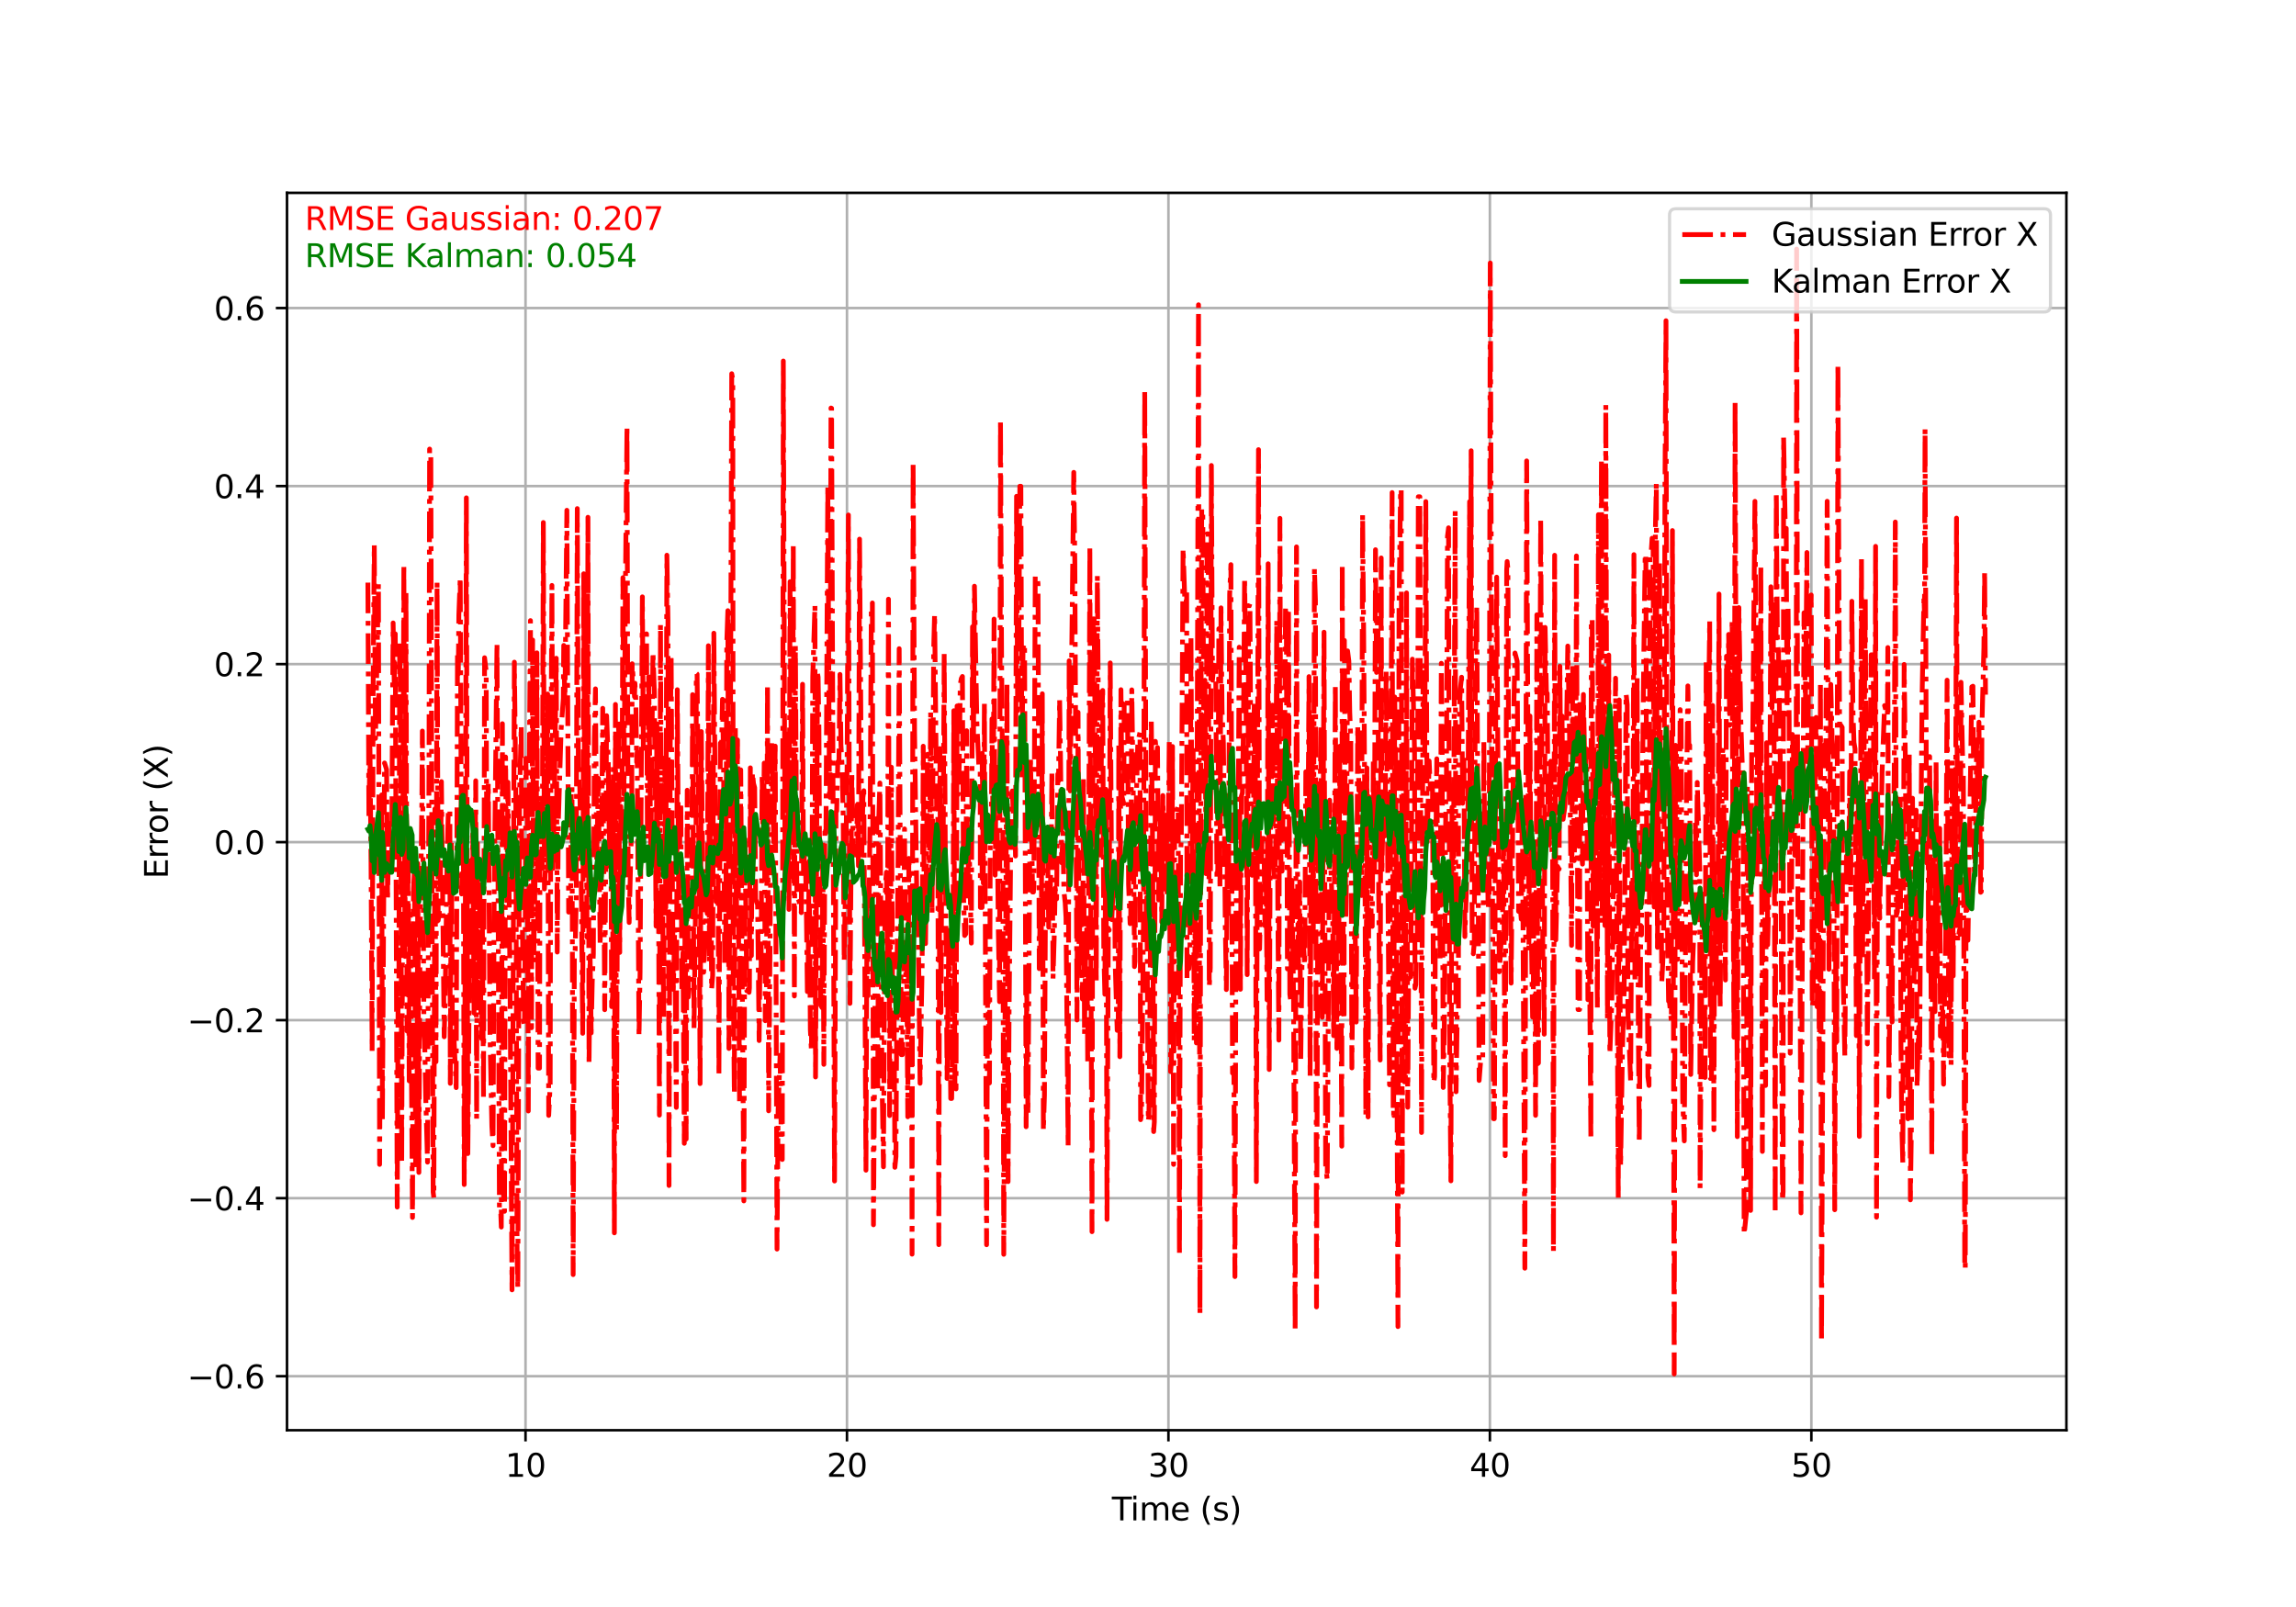 <?xml version="1.0" encoding="utf-8" standalone="no"?>
<!DOCTYPE svg PUBLIC "-//W3C//DTD SVG 1.1//EN"
  "http://www.w3.org/Graphics/SVG/1.1/DTD/svg11.dtd">
<svg xmlns:xlink="http://www.w3.org/1999/xlink" width="720pt" height="504pt" viewBox="0 0 720 504" xmlns="http://www.w3.org/2000/svg" version="1.1">
 <defs>
  <style type="text/css">*{stroke-linejoin: round; stroke-linecap: butt}</style>
 </defs>
 <g id="figure_1">
  <g id="patch_1">
   <path d="M 0 504 
L 720 504 
L 720 0 
L 0 0 
z
" style="fill: #ffffff"/>
  </g>
  <g id="axes_1">
   <g id="patch_2">
    <path d="M 90 448.56 
L 648 448.56 
L 648 60.48 
L 90 60.48 
z
" style="fill: #ffffff"/>
   </g>
   <g id="matplotlib.axis_1">
    <g id="xtick_1">
     <g id="line2d_1">
      <path d="M 164.798 448.56 
L 164.798 60.48 
" clip-path="url(#p72f5e4dde0)" style="fill: none; stroke: #b0b0b0; stroke-width: 0.8; stroke-linecap: square"/>
     </g>
     <g id="line2d_2">
      <defs>
       <path id="mf1ffbe2cdc" d="M 0 0 
L 0 3.5 
" style="stroke: #000000; stroke-width: 0.8"/>
      </defs>
      <g>
       <use xlink:href="#mf1ffbe2cdc" x="164.798" y="448.56" style="stroke: #000000; stroke-width: 0.8"/>
      </g>
     </g>
     <g id="text_1">
      <!-- 10 -->
      <g transform="translate(158.436 463.158)scale(0.1 -0.1)">
       <defs>
        <path id="DejaVuSans-31" d="M 794 531 
L 1825 531 
L 1825 4091 
L 703 3866 
L 703 4441 
L 1819 4666 
L 2450 4666 
L 2450 531 
L 3481 531 
L 3481 0 
L 794 0 
L 794 531 
z
" transform="scale(0.016)"/>
        <path id="DejaVuSans-30" d="M 2034 4250 
Q 1547 4250 1301 3770 
Q 1056 3291 1056 2328 
Q 1056 1369 1301 889 
Q 1547 409 2034 409 
Q 2525 409 2770 889 
Q 3016 1369 3016 2328 
Q 3016 3291 2770 3770 
Q 2525 4250 2034 4250 
z
M 2034 4750 
Q 2819 4750 3233 4129 
Q 3647 3509 3647 2328 
Q 3647 1150 3233 529 
Q 2819 -91 2034 -91 
Q 1250 -91 836 529 
Q 422 1150 422 2328 
Q 422 3509 836 4129 
Q 1250 4750 2034 4750 
z
" transform="scale(0.016)"/>
       </defs>
       <use xlink:href="#DejaVuSans-31"/>
       <use xlink:href="#DejaVuSans-30" x="63.623"/>
      </g>
     </g>
    </g>
    <g id="xtick_2">
     <g id="line2d_3">
      <path d="M 265.604 448.56 
L 265.604 60.48 
" clip-path="url(#p72f5e4dde0)" style="fill: none; stroke: #b0b0b0; stroke-width: 0.8; stroke-linecap: square"/>
     </g>
     <g id="line2d_4">
      <g>
       <use xlink:href="#mf1ffbe2cdc" x="265.604" y="448.56" style="stroke: #000000; stroke-width: 0.8"/>
      </g>
     </g>
     <g id="text_2">
      <!-- 20 -->
      <g transform="translate(259.241 463.158)scale(0.1 -0.1)">
       <defs>
        <path id="DejaVuSans-32" d="M 1228 531 
L 3431 531 
L 3431 0 
L 469 0 
L 469 531 
Q 828 903 1448 1529 
Q 2069 2156 2228 2338 
Q 2531 2678 2651 2914 
Q 2772 3150 2772 3378 
Q 2772 3750 2511 3984 
Q 2250 4219 1831 4219 
Q 1534 4219 1204 4116 
Q 875 4013 500 3803 
L 500 4441 
Q 881 4594 1212 4672 
Q 1544 4750 1819 4750 
Q 2544 4750 2975 4387 
Q 3406 4025 3406 3419 
Q 3406 3131 3298 2873 
Q 3191 2616 2906 2266 
Q 2828 2175 2409 1742 
Q 1991 1309 1228 531 
z
" transform="scale(0.016)"/>
       </defs>
       <use xlink:href="#DejaVuSans-32"/>
       <use xlink:href="#DejaVuSans-30" x="63.623"/>
      </g>
     </g>
    </g>
    <g id="xtick_3">
     <g id="line2d_5">
      <path d="M 366.409 448.56 
L 366.409 60.48 
" clip-path="url(#p72f5e4dde0)" style="fill: none; stroke: #b0b0b0; stroke-width: 0.8; stroke-linecap: square"/>
     </g>
     <g id="line2d_6">
      <g>
       <use xlink:href="#mf1ffbe2cdc" x="366.409" y="448.56" style="stroke: #000000; stroke-width: 0.8"/>
      </g>
     </g>
     <g id="text_3">
      <!-- 30 -->
      <g transform="translate(360.047 463.158)scale(0.1 -0.1)">
       <defs>
        <path id="DejaVuSans-33" d="M 2597 2516 
Q 3050 2419 3304 2112 
Q 3559 1806 3559 1356 
Q 3559 666 3084 287 
Q 2609 -91 1734 -91 
Q 1441 -91 1130 -33 
Q 819 25 488 141 
L 488 750 
Q 750 597 1062 519 
Q 1375 441 1716 441 
Q 2309 441 2620 675 
Q 2931 909 2931 1356 
Q 2931 1769 2642 2001 
Q 2353 2234 1838 2234 
L 1294 2234 
L 1294 2753 
L 1863 2753 
Q 2328 2753 2575 2939 
Q 2822 3125 2822 3475 
Q 2822 3834 2567 4026 
Q 2313 4219 1838 4219 
Q 1578 4219 1281 4162 
Q 984 4106 628 3988 
L 628 4550 
Q 988 4650 1302 4700 
Q 1616 4750 1894 4750 
Q 2613 4750 3031 4423 
Q 3450 4097 3450 3541 
Q 3450 3153 3228 2886 
Q 3006 2619 2597 2516 
z
" transform="scale(0.016)"/>
       </defs>
       <use xlink:href="#DejaVuSans-33"/>
       <use xlink:href="#DejaVuSans-30" x="63.623"/>
      </g>
     </g>
    </g>
    <g id="xtick_4">
     <g id="line2d_7">
      <path d="M 467.215 448.56 
L 467.215 60.48 
" clip-path="url(#p72f5e4dde0)" style="fill: none; stroke: #b0b0b0; stroke-width: 0.8; stroke-linecap: square"/>
     </g>
     <g id="line2d_8">
      <g>
       <use xlink:href="#mf1ffbe2cdc" x="467.215" y="448.56" style="stroke: #000000; stroke-width: 0.8"/>
      </g>
     </g>
     <g id="text_4">
      <!-- 40 -->
      <g transform="translate(460.853 463.158)scale(0.1 -0.1)">
       <defs>
        <path id="DejaVuSans-34" d="M 2419 4116 
L 825 1625 
L 2419 1625 
L 2419 4116 
z
M 2253 4666 
L 3047 4666 
L 3047 1625 
L 3713 1625 
L 3713 1100 
L 3047 1100 
L 3047 0 
L 2419 0 
L 2419 1100 
L 313 1100 
L 313 1709 
L 2253 4666 
z
" transform="scale(0.016)"/>
       </defs>
       <use xlink:href="#DejaVuSans-34"/>
       <use xlink:href="#DejaVuSans-30" x="63.623"/>
      </g>
     </g>
    </g>
    <g id="xtick_5">
     <g id="line2d_9">
      <path d="M 568.021 448.56 
L 568.021 60.48 
" clip-path="url(#p72f5e4dde0)" style="fill: none; stroke: #b0b0b0; stroke-width: 0.8; stroke-linecap: square"/>
     </g>
     <g id="line2d_10">
      <g>
       <use xlink:href="#mf1ffbe2cdc" x="568.021" y="448.56" style="stroke: #000000; stroke-width: 0.8"/>
      </g>
     </g>
     <g id="text_5">
      <!-- 50 -->
      <g transform="translate(561.658 463.158)scale(0.1 -0.1)">
       <defs>
        <path id="DejaVuSans-35" d="M 691 4666 
L 3169 4666 
L 3169 4134 
L 1269 4134 
L 1269 2991 
Q 1406 3038 1543 3061 
Q 1681 3084 1819 3084 
Q 2600 3084 3056 2656 
Q 3513 2228 3513 1497 
Q 3513 744 3044 326 
Q 2575 -91 1722 -91 
Q 1428 -91 1123 -41 
Q 819 9 494 109 
L 494 744 
Q 775 591 1075 516 
Q 1375 441 1709 441 
Q 2250 441 2565 725 
Q 2881 1009 2881 1497 
Q 2881 1984 2565 2268 
Q 2250 2553 1709 2553 
Q 1456 2553 1204 2497 
Q 953 2441 691 2322 
L 691 4666 
z
" transform="scale(0.016)"/>
       </defs>
       <use xlink:href="#DejaVuSans-35"/>
       <use xlink:href="#DejaVuSans-30" x="63.623"/>
      </g>
     </g>
    </g>
    <g id="text_6">
     <!-- Time (s) -->
     <g transform="translate(348.671 476.837)scale(0.1 -0.1)">
      <defs>
       <path id="DejaVuSans-54" d="M -19 4666 
L 3928 4666 
L 3928 4134 
L 2272 4134 
L 2272 0 
L 1638 0 
L 1638 4134 
L -19 4134 
L -19 4666 
z
" transform="scale(0.016)"/>
       <path id="DejaVuSans-69" d="M 603 3500 
L 1178 3500 
L 1178 0 
L 603 0 
L 603 3500 
z
M 603 4863 
L 1178 4863 
L 1178 4134 
L 603 4134 
L 603 4863 
z
" transform="scale(0.016)"/>
       <path id="DejaVuSans-6d" d="M 3328 2828 
Q 3544 3216 3844 3400 
Q 4144 3584 4550 3584 
Q 5097 3584 5394 3201 
Q 5691 2819 5691 2113 
L 5691 0 
L 5113 0 
L 5113 2094 
Q 5113 2597 4934 2840 
Q 4756 3084 4391 3084 
Q 3944 3084 3684 2787 
Q 3425 2491 3425 1978 
L 3425 0 
L 2847 0 
L 2847 2094 
Q 2847 2600 2669 2842 
Q 2491 3084 2119 3084 
Q 1678 3084 1418 2786 
Q 1159 2488 1159 1978 
L 1159 0 
L 581 0 
L 581 3500 
L 1159 3500 
L 1159 2956 
Q 1356 3278 1631 3431 
Q 1906 3584 2284 3584 
Q 2666 3584 2933 3390 
Q 3200 3197 3328 2828 
z
" transform="scale(0.016)"/>
       <path id="DejaVuSans-65" d="M 3597 1894 
L 3597 1613 
L 953 1613 
Q 991 1019 1311 708 
Q 1631 397 2203 397 
Q 2534 397 2845 478 
Q 3156 559 3463 722 
L 3463 178 
Q 3153 47 2828 -22 
Q 2503 -91 2169 -91 
Q 1331 -91 842 396 
Q 353 884 353 1716 
Q 353 2575 817 3079 
Q 1281 3584 2069 3584 
Q 2775 3584 3186 3129 
Q 3597 2675 3597 1894 
z
M 3022 2063 
Q 3016 2534 2758 2815 
Q 2500 3097 2075 3097 
Q 1594 3097 1305 2825 
Q 1016 2553 972 2059 
L 3022 2063 
z
" transform="scale(0.016)"/>
       <path id="DejaVuSans-20" transform="scale(0.016)"/>
       <path id="DejaVuSans-28" d="M 1984 4856 
Q 1566 4138 1362 3434 
Q 1159 2731 1159 2009 
Q 1159 1288 1364 580 
Q 1569 -128 1984 -844 
L 1484 -844 
Q 1016 -109 783 600 
Q 550 1309 550 2009 
Q 550 2706 781 3412 
Q 1013 4119 1484 4856 
L 1984 4856 
z
" transform="scale(0.016)"/>
       <path id="DejaVuSans-73" d="M 2834 3397 
L 2834 2853 
Q 2591 2978 2328 3040 
Q 2066 3103 1784 3103 
Q 1356 3103 1142 2972 
Q 928 2841 928 2578 
Q 928 2378 1081 2264 
Q 1234 2150 1697 2047 
L 1894 2003 
Q 2506 1872 2764 1633 
Q 3022 1394 3022 966 
Q 3022 478 2636 193 
Q 2250 -91 1575 -91 
Q 1294 -91 989 -36 
Q 684 19 347 128 
L 347 722 
Q 666 556 975 473 
Q 1284 391 1588 391 
Q 1994 391 2212 530 
Q 2431 669 2431 922 
Q 2431 1156 2273 1281 
Q 2116 1406 1581 1522 
L 1381 1569 
Q 847 1681 609 1914 
Q 372 2147 372 2553 
Q 372 3047 722 3315 
Q 1072 3584 1716 3584 
Q 2034 3584 2315 3537 
Q 2597 3491 2834 3397 
z
" transform="scale(0.016)"/>
       <path id="DejaVuSans-29" d="M 513 4856 
L 1013 4856 
Q 1481 4119 1714 3412 
Q 1947 2706 1947 2009 
Q 1947 1309 1714 600 
Q 1481 -109 1013 -844 
L 513 -844 
Q 928 -128 1133 580 
Q 1338 1288 1338 2009 
Q 1338 2731 1133 3434 
Q 928 4138 513 4856 
z
" transform="scale(0.016)"/>
      </defs>
      <use xlink:href="#DejaVuSans-54"/>
      <use xlink:href="#DejaVuSans-69" x="57.959"/>
      <use xlink:href="#DejaVuSans-6d" x="85.742"/>
      <use xlink:href="#DejaVuSans-65" x="183.154"/>
      <use xlink:href="#DejaVuSans-20" x="244.678"/>
      <use xlink:href="#DejaVuSans-28" x="276.465"/>
      <use xlink:href="#DejaVuSans-73" x="315.479"/>
      <use xlink:href="#DejaVuSans-29" x="367.578"/>
     </g>
    </g>
   </g>
   <g id="matplotlib.axis_2">
    <g id="ytick_1">
     <g id="line2d_11">
      <path d="M 90 431.617 
L 648 431.617 
" clip-path="url(#p72f5e4dde0)" style="fill: none; stroke: #b0b0b0; stroke-width: 0.8; stroke-linecap: square"/>
     </g>
     <g id="line2d_12">
      <defs>
       <path id="mea04fd622c" d="M 0 0 
L -3.5 0 
" style="stroke: #000000; stroke-width: 0.8"/>
      </defs>
      <g>
       <use xlink:href="#mea04fd622c" x="90" y="431.617" style="stroke: #000000; stroke-width: 0.8"/>
      </g>
     </g>
     <g id="text_7">
      <!-- −0.6 -->
      <g transform="translate(58.717 435.417)scale(0.1 -0.1)">
       <defs>
        <path id="DejaVuSans-2212" d="M 678 2272 
L 4684 2272 
L 4684 1741 
L 678 1741 
L 678 2272 
z
" transform="scale(0.016)"/>
        <path id="DejaVuSans-2e" d="M 684 794 
L 1344 794 
L 1344 0 
L 684 0 
L 684 794 
z
" transform="scale(0.016)"/>
        <path id="DejaVuSans-36" d="M 2113 2584 
Q 1688 2584 1439 2293 
Q 1191 2003 1191 1497 
Q 1191 994 1439 701 
Q 1688 409 2113 409 
Q 2538 409 2786 701 
Q 3034 994 3034 1497 
Q 3034 2003 2786 2293 
Q 2538 2584 2113 2584 
z
M 3366 4563 
L 3366 3988 
Q 3128 4100 2886 4159 
Q 2644 4219 2406 4219 
Q 1781 4219 1451 3797 
Q 1122 3375 1075 2522 
Q 1259 2794 1537 2939 
Q 1816 3084 2150 3084 
Q 2853 3084 3261 2657 
Q 3669 2231 3669 1497 
Q 3669 778 3244 343 
Q 2819 -91 2113 -91 
Q 1303 -91 875 529 
Q 447 1150 447 2328 
Q 447 3434 972 4092 
Q 1497 4750 2381 4750 
Q 2619 4750 2861 4703 
Q 3103 4656 3366 4563 
z
" transform="scale(0.016)"/>
       </defs>
       <use xlink:href="#DejaVuSans-2212"/>
       <use xlink:href="#DejaVuSans-30" x="83.789"/>
       <use xlink:href="#DejaVuSans-2e" x="147.412"/>
       <use xlink:href="#DejaVuSans-36" x="179.199"/>
      </g>
     </g>
    </g>
    <g id="ytick_2">
     <g id="line2d_13">
      <path d="M 90 375.783 
L 648 375.783 
" clip-path="url(#p72f5e4dde0)" style="fill: none; stroke: #b0b0b0; stroke-width: 0.8; stroke-linecap: square"/>
     </g>
     <g id="line2d_14">
      <g>
       <use xlink:href="#mea04fd622c" x="90" y="375.783" style="stroke: #000000; stroke-width: 0.8"/>
      </g>
     </g>
     <g id="text_8">
      <!-- −0.4 -->
      <g transform="translate(58.717 379.582)scale(0.1 -0.1)">
       <use xlink:href="#DejaVuSans-2212"/>
       <use xlink:href="#DejaVuSans-30" x="83.789"/>
       <use xlink:href="#DejaVuSans-2e" x="147.412"/>
       <use xlink:href="#DejaVuSans-34" x="179.199"/>
      </g>
     </g>
    </g>
    <g id="ytick_3">
     <g id="line2d_15">
      <path d="M 90 319.948 
L 648 319.948 
" clip-path="url(#p72f5e4dde0)" style="fill: none; stroke: #b0b0b0; stroke-width: 0.8; stroke-linecap: square"/>
     </g>
     <g id="line2d_16">
      <g>
       <use xlink:href="#mea04fd622c" x="90" y="319.948" style="stroke: #000000; stroke-width: 0.8"/>
      </g>
     </g>
     <g id="text_9">
      <!-- −0.2 -->
      <g transform="translate(58.717 323.747)scale(0.1 -0.1)">
       <use xlink:href="#DejaVuSans-2212"/>
       <use xlink:href="#DejaVuSans-30" x="83.789"/>
       <use xlink:href="#DejaVuSans-2e" x="147.412"/>
       <use xlink:href="#DejaVuSans-32" x="179.199"/>
      </g>
     </g>
    </g>
    <g id="ytick_4">
     <g id="line2d_17">
      <path d="M 90 264.113 
L 648 264.113 
" clip-path="url(#p72f5e4dde0)" style="fill: none; stroke: #b0b0b0; stroke-width: 0.8; stroke-linecap: square"/>
     </g>
     <g id="line2d_18">
      <g>
       <use xlink:href="#mea04fd622c" x="90" y="264.113" style="stroke: #000000; stroke-width: 0.8"/>
      </g>
     </g>
     <g id="text_10">
      <!-- 0.0 -->
      <g transform="translate(67.097 267.913)scale(0.1 -0.1)">
       <use xlink:href="#DejaVuSans-30"/>
       <use xlink:href="#DejaVuSans-2e" x="63.623"/>
       <use xlink:href="#DejaVuSans-30" x="95.41"/>
      </g>
     </g>
    </g>
    <g id="ytick_5">
     <g id="line2d_19">
      <path d="M 90 208.279 
L 648 208.279 
" clip-path="url(#p72f5e4dde0)" style="fill: none; stroke: #b0b0b0; stroke-width: 0.8; stroke-linecap: square"/>
     </g>
     <g id="line2d_20">
      <g>
       <use xlink:href="#mea04fd622c" x="90" y="208.279" style="stroke: #000000; stroke-width: 0.8"/>
      </g>
     </g>
     <g id="text_11">
      <!-- 0.2 -->
      <g transform="translate(67.097 212.078)scale(0.1 -0.1)">
       <use xlink:href="#DejaVuSans-30"/>
       <use xlink:href="#DejaVuSans-2e" x="63.623"/>
       <use xlink:href="#DejaVuSans-32" x="95.41"/>
      </g>
     </g>
    </g>
    <g id="ytick_6">
     <g id="line2d_21">
      <path d="M 90 152.444 
L 648 152.444 
" clip-path="url(#p72f5e4dde0)" style="fill: none; stroke: #b0b0b0; stroke-width: 0.8; stroke-linecap: square"/>
     </g>
     <g id="line2d_22">
      <g>
       <use xlink:href="#mea04fd622c" x="90" y="152.444" style="stroke: #000000; stroke-width: 0.8"/>
      </g>
     </g>
     <g id="text_12">
      <!-- 0.4 -->
      <g transform="translate(67.097 156.243)scale(0.1 -0.1)">
       <use xlink:href="#DejaVuSans-30"/>
       <use xlink:href="#DejaVuSans-2e" x="63.623"/>
       <use xlink:href="#DejaVuSans-34" x="95.41"/>
      </g>
     </g>
    </g>
    <g id="ytick_7">
     <g id="line2d_23">
      <path d="M 90 96.61 
L 648 96.61 
" clip-path="url(#p72f5e4dde0)" style="fill: none; stroke: #b0b0b0; stroke-width: 0.8; stroke-linecap: square"/>
     </g>
     <g id="line2d_24">
      <g>
       <use xlink:href="#mea04fd622c" x="90" y="96.61" style="stroke: #000000; stroke-width: 0.8"/>
      </g>
     </g>
     <g id="text_13">
      <!-- 0.6 -->
      <g transform="translate(67.097 100.409)scale(0.1 -0.1)">
       <use xlink:href="#DejaVuSans-30"/>
       <use xlink:href="#DejaVuSans-2e" x="63.623"/>
       <use xlink:href="#DejaVuSans-36" x="95.41"/>
      </g>
     </g>
    </g>
    <g id="text_14">
     <!-- Error (X) -->
     <g transform="translate(52.638 275.621)rotate(-90)scale(0.1 -0.1)">
      <defs>
       <path id="DejaVuSans-45" d="M 628 4666 
L 3578 4666 
L 3578 4134 
L 1259 4134 
L 1259 2753 
L 3481 2753 
L 3481 2222 
L 1259 2222 
L 1259 531 
L 3634 531 
L 3634 0 
L 628 0 
L 628 4666 
z
" transform="scale(0.016)"/>
       <path id="DejaVuSans-72" d="M 2631 2963 
Q 2534 3019 2420 3045 
Q 2306 3072 2169 3072 
Q 1681 3072 1420 2755 
Q 1159 2438 1159 1844 
L 1159 0 
L 581 0 
L 581 3500 
L 1159 3500 
L 1159 2956 
Q 1341 3275 1631 3429 
Q 1922 3584 2338 3584 
Q 2397 3584 2469 3576 
Q 2541 3569 2628 3553 
L 2631 2963 
z
" transform="scale(0.016)"/>
       <path id="DejaVuSans-6f" d="M 1959 3097 
Q 1497 3097 1228 2736 
Q 959 2375 959 1747 
Q 959 1119 1226 758 
Q 1494 397 1959 397 
Q 2419 397 2687 759 
Q 2956 1122 2956 1747 
Q 2956 2369 2687 2733 
Q 2419 3097 1959 3097 
z
M 1959 3584 
Q 2709 3584 3137 3096 
Q 3566 2609 3566 1747 
Q 3566 888 3137 398 
Q 2709 -91 1959 -91 
Q 1206 -91 779 398 
Q 353 888 353 1747 
Q 353 2609 779 3096 
Q 1206 3584 1959 3584 
z
" transform="scale(0.016)"/>
       <path id="DejaVuSans-58" d="M 403 4666 
L 1081 4666 
L 2241 2931 
L 3406 4666 
L 4084 4666 
L 2584 2425 
L 4184 0 
L 3506 0 
L 2194 1984 
L 872 0 
L 191 0 
L 1856 2491 
L 403 4666 
z
" transform="scale(0.016)"/>
      </defs>
      <use xlink:href="#DejaVuSans-45"/>
      <use xlink:href="#DejaVuSans-72" x="63.184"/>
      <use xlink:href="#DejaVuSans-72" x="102.547"/>
      <use xlink:href="#DejaVuSans-6f" x="141.41"/>
      <use xlink:href="#DejaVuSans-72" x="202.592"/>
      <use xlink:href="#DejaVuSans-20" x="243.705"/>
      <use xlink:href="#DejaVuSans-28" x="275.492"/>
      <use xlink:href="#DejaVuSans-58" x="314.506"/>
      <use xlink:href="#DejaVuSans-29" x="383.012"/>
     </g>
    </g>
   </g>
   <g id="line2d_25">
    <path d="M 115.364 182.719 
L 115.682 256.447 
L 116.018 234.612 
L 116.356 270.855 
L 116.692 329.714 
L 117.027 213.083 
L 117.368 170.815 
L 117.747 231.588 
L 118.679 183.217 
L 119.041 365.192 
L 119.098 354.304 
L 119.689 249.302 
L 119.917 351.151 
L 120.588 239.281 
L 121.228 241.324 
L 121.536 282.016 
L 121.952 258.242 
L 122.458 272.792 
L 122.837 272.792 
L 122.98 239.77 
L 123.279 195.379 
L 123.625 213.994 
L 123.952 198.791 
L 124.563 378.577 
L 124.843 311.035 
L 125.087 311.207 
L 125.338 201.49 
L 125.634 219.029 
L 125.969 364.767 
L 126.644 177.008 
L 126.981 299.967 
L 127.318 185.68 
L 127.654 323.37 
L 127.99 265.89 
L 128.326 339 
L 128.662 286.749 
L 129.356 381.825 
L 129.665 278.787 
L 130.008 272.327 
L 130.339 365.281 
L 130.713 365.281 
L 131.018 270.798 
L 131.355 367.714 
L 131.692 297.829 
L 132.271 254.143 
L 132.451 229.274 
L 132.949 323.434 
L 133.178 326.441 
L 133.493 343.595 
L 134.063 364.475 
L 134.54 237.056 
L 134.72 140.84 
L 135.098 142.508 
L 135.392 254.908 
L 135.833 373.887 
L 136.05 375.673 
L 136.385 253.676 
L 136.721 332.984 
L 137.058 182.467 
L 137.412 288.677 
L 137.749 286.439 
L 138.085 277.981 
L 138.422 245.133 
L 139.296 325.161 
L 139.661 309.192 
L 140.191 269.459 
L 140.598 253.805 
L 141.075 253.805 
L 141.201 339.771 
L 141.538 263.224 
L 141.873 324.174 
L 142.227 322.218 
L 143.055 341.109 
L 143.461 205.323 
L 143.553 209.405 
L 143.713 211.417 
L 143.893 192.765 
L 144.328 180.995 
L 144.744 280.37 
L 145.109 259.384 
L 145.305 259.384 
L 145.57 371.504 
L 145.906 290.475 
L 146.241 156.128 
L 146.706 361.793 
L 147.504 268.575 
L 147.748 268.575 
L 147.77 306 
L 147.923 306 
L 148.261 261.572 
L 148.659 317.759 
L 149.183 244.866 
L 149.463 350.96 
L 149.7 264.516 
L 150.139 315.26 
L 150.458 276.029 
L 150.85 323.658 
L 151.074 325.813 
L 151.283 291.023 
L 151.618 344.761 
L 151.955 206.284 
L 152.46 210.56 
L 152.638 267.725 
L 153.126 245.44 
L 153.66 324.448 
L 154.248 353.333 
L 154.61 359.324 
L 154.967 280.303 
L 155.854 201.607 
L 156.617 379.111 
L 156.986 379.111 
L 157.2 384.844 
L 157.542 226.973 
L 157.881 374.354 
L 158.214 379.903 
L 158.544 237.411 
L 158.928 284.001 
L 159.275 245.334 
L 159.951 309.418 
L 160.561 404.543 
L 161.298 207.669 
L 161.744 247.598 
L 162.153 394.2 
L 162.383 403.991 
L 162.907 249.936 
L 163.452 227.609 
L 163.631 275.175 
L 164.206 320.346 
L 164.466 321.824 
L 164.686 294.47 
L 164.92 237.836 
L 165.081 248.831 
L 165.366 250.101 
L 165.67 348.438 
L 166.008 236.351 
L 166.343 194.633 
L 166.678 322.34 
L 167.021 200.713 
L 167.352 301.844 
L 167.918 267.642 
L 168.161 268.887 
L 168.366 204.75 
L 168.743 334.997 
L 169.186 334.997 
L 169.371 249.253 
L 169.701 253.07 
L 170.049 272.326 
L 170.38 163.874 
L 170.722 278.796 
L 171.058 271.888 
L 171.384 249.79 
L 171.732 217.66 
L 172.068 349.83 
L 172.53 339.965 
L 172.726 245.583 
L 173.078 183.607 
L 173.402 272.364 
L 173.827 251.683 
L 174.441 206.446 
L 174.741 298.595 
L 175.096 257.555 
L 175.97 228.626 
L 176.643 219.044 
L 176.779 202.425 
L 177.141 220.414 
L 177.764 160.038 
L 178.321 286.072 
L 178.817 284.137 
L 178.947 282.362 
L 179.145 248.115 
L 179.371 246.826 
L 179.735 399.752 
L 180.117 299.307 
L 180.37 297.936 
L 180.687 282.494 
L 181.028 159.508 
L 181.36 241.094 
L 181.692 239.727 
L 182.02 258.809 
L 182.361 285.287 
L 182.731 324.081 
L 183.045 179.944 
L 183.411 263.857 
L 183.722 195.542 
L 184.037 293.877 
L 184.375 162.232 
L 184.716 333.649 
L 185.046 299.834 
L 185.387 323.955 
L 185.72 308.039 
L 186.073 299.181 
L 186.398 231.754 
L 186.731 216.04 
L 187.102 270.121 
L 187.652 244.087 
L 188.202 296.514 
L 188.549 274.494 
L 189.009 222.143 
L 189.632 316.674 
L 190.227 224.453 
L 190.742 238.286 
L 190.907 254.166 
L 191.295 271.867 
L 191.51 245.604 
L 191.805 315.707 
L 192.118 312.439 
L 192.323 240.57 
L 192.659 386.662 
L 192.994 220.927 
L 193.336 354.549 
L 193.706 256.541 
L 194.004 225.779 
L 194.339 298.711 
L 194.676 252.889 
L 195.011 262.636 
L 195.346 181.174 
L 195.68 249.125 
L 196.109 185.269 
L 196.621 133.672 
L 196.973 273.218 
L 197.297 289.319 
L 198.1 256.443 
L 198.233 208.168 
L 198.98 218.524 
L 199.104 214.271 
L 199.364 218.885 
L 199.654 239.036 
L 199.813 235.815 
L 200.386 325.011 
L 200.723 304.815 
L 201.442 187.187 
L 201.742 234.075 
L 202.073 234.684 
L 202.747 198.799 
L 203.025 263.041 
L 203.164 259.301 
L 203.412 212.238 
L 204.12 269.044 
L 204.454 231.399 
L 204.762 204.39 
L 205.205 217.273 
L 205.735 290.468 
L 205.982 226.99 
L 206.287 273.967 
L 206.48 271.024 
L 206.783 349.742 
L 207.122 195.756 
L 207.445 286.809 
L 207.802 283.888 
L 208.124 319.045 
L 208.468 237.689 
L 208.787 284.643 
L 209.128 174.128 
L 209.464 194.542 
L 209.798 371.81 
L 210.179 233.734 
L 210.468 205.233 
L 210.803 268.625 
L 211.15 310.305 
L 211.598 290.908 
L 212.086 347.31 
L 212.395 216.309 
L 212.841 284.655 
L 213.171 263.753 
L 213.496 251.552 
L 213.829 311.014 
L 214.173 298.778 
L 214.589 358.581 
L 214.835 276.268 
L 215.172 357.245 
L 215.507 247.836 
L 215.844 312.719 
L 216.205 308.757 
L 216.705 308.757 
L 216.858 293.737 
L 217.191 217.854 
L 217.636 322.449 
L 218.254 272.869 
L 218.345 211.169 
L 218.602 211.404 
L 219.203 270.908 
L 219.54 339.848 
L 219.929 229.436 
L 220.661 304.933 
L 221.461 284.554 
L 221.801 286.554 
L 222.138 202.524 
L 222.473 301.847 
L 222.807 240.625 
L 223.147 310.403 
L 223.479 305.947 
L 223.849 198.589 
L 224.545 282.797 
L 225.1 257.185 
L 225.444 337.37 
L 225.892 233.063 
L 226.308 233.063 
L 226.564 219.314 
L 226.907 239.073 
L 227.243 302.17 
L 227.573 300.828 
L 227.91 201.612 
L 228.246 191.52 
L 228.582 328.832 
L 228.918 269.249 
L 229.461 117.208 
L 229.798 119.065 
L 229.926 303.615 
L 230.279 342.899 
L 230.6 227.79 
L 230.935 289.671 
L 231.273 232.047 
L 231.913 346.426 
L 232.283 241.434 
L 233.261 376.639 
L 233.623 262.302 
L 234.187 310.747 
L 234.756 310.152 
L 234.891 311.24 
L 235.012 309.876 
L 235.301 240.812 
L 235.629 299.746 
L 235.97 242.229 
L 236.288 245.676 
L 236.657 247.038 
L 236.96 281.987 
L 237.578 283.786 
L 238.061 326.351 
L 238.296 302.953 
L 238.649 306.588 
L 238.991 243.133 
L 239.315 268.035 
L 239.648 239.331 
L 239.985 320.124 
L 240.356 313.753 
L 240.676 214.886 
L 241.035 348.384 
L 242.002 232.718 
L 242.641 264.116 
L 243.106 234.002 
L 243.665 391.749 
L 244.004 348.457 
L 244.623 330.969 
L 244.992 357.325 
L 245.313 363.645 
L 245.638 113.232 
L 246.196 279.141 
L 246.869 230.222 
L 247.41 285.223 
L 247.766 182.416 
L 248.366 275.114 
L 248.481 275.114 
L 248.767 170.466 
L 249.105 312.365 
L 249.429 202.421 
L 249.893 281.259 
L 250.568 282.606 
L 251.28 286.242 
L 251.669 214.603 
L 251.954 273.142 
L 252.49 265.374 
L 252.83 282.996 
L 253.184 310.998 
L 253.352 310.998 
L 253.73 270.098 
L 254.114 322.895 
L 254.468 329.942 
L 254.871 212.136 
L 255.56 189.785 
L 255.741 337.775 
L 256.365 211.332 
L 256.552 212.334 
L 256.811 228.77 
L 257.017 271.009 
L 257.373 315.322 
L 257.824 316.05 
L 258.012 264.101 
L 258.349 333.814 
L 258.677 259.154 
L 259.016 261.225 
L 259.586 152.004 
L 260.094 249.554 
L 260.265 250.069 
L 260.59 127.968 
L 260.774 128.049 
L 261.701 370.401 
L 262.152 254.621 
L 262.372 254.368 
L 262.718 238.937 
L 263.084 238.937 
L 263.403 211.509 
L 263.715 233.706 
L 264.065 239.98 
L 264.412 255.733 
L 264.726 301.449 
L 265.059 281.827 
L 265.645 240.317 
L 266.049 161.514 
L 266.536 314.693 
L 267.117 242.38 
L 267.621 268.135 
L 268.529 268.135 
L 268.866 252.358 
L 269.209 271.573 
L 269.541 169.082 
L 270.274 268.123 
L 270.603 250.155 
L 270.883 247.986 
L 271.555 367.006 
L 271.893 281.962 
L 272.227 312.289 
L 272.902 250.899 
L 273.236 191.476 
L 273.571 189.105 
L 273.907 384.128 
L 274.245 337.967 
L 274.59 259.265 
L 274.929 256.726 
L 275.253 342.386 
L 275.589 256.395 
L 275.923 245.572 
L 276.598 338.808 
L 277.041 365.942 
L 277.425 294.761 
L 277.714 276.605 
L 277.991 273.53 
L 278.282 303.316 
L 278.612 187.92 
L 278.971 349.887 
L 279.521 240.604 
L 279.904 313.327 
L 280.198 309.938 
L 280.336 306.611 
L 280.627 366.106 
L 280.963 362.735 
L 281.312 301.327 
L 281.64 267.639 
L 281.972 203.442 
L 282.643 330.78 
L 282.985 330.78 
L 283.317 315.112 
L 283.652 259.963 
L 283.987 306.62 
L 284.323 299.581 
L 284.667 350.255 
L 285.001 269.215 
L 285.527 283.812 
L 285.756 283.812 
L 286.013 393.342 
L 286.341 144.683 
L 286.794 229.681 
L 287.641 291.303 
L 287.846 281.095 
L 288.521 339.748 
L 289.179 302.344 
L 289.517 234.032 
L 289.879 291.437 
L 290.233 295.944 
L 290.862 236.55 
L 291.428 277.377 
L 291.84 223.213 
L 292.281 286.645 
L 292.792 203.451 
L 293.081 192.485 
L 293.727 253.748 
L 294.079 251.057 
L 294.4 390.365 
L 294.738 234.783 
L 295.073 317.555 
L 295.409 252.885 
L 295.747 269.622 
L 296.089 204.856 
L 296.416 263.25 
L 296.993 338.251 
L 297.584 290.879 
L 298.135 344.518 
L 298.433 344.518 
L 298.769 322.322 
L 299.105 222.896 
L 299.454 340.924 
L 299.799 341.517 
L 300.13 221.405 
L 300.458 249.2 
L 300.793 240.604 
L 301.125 214.698 
L 301.457 212.801 
L 301.805 212.154 
L 302.152 280.604 
L 302.499 293.413 
L 302.851 292.91 
L 303.137 229.172 
L 303.475 282.42 
L 303.812 259.592 
L 304.592 295.78 
L 304.975 196.56 
L 305.268 233.823 
L 305.573 183.844 
L 306.337 226.674 
L 307.013 241.488 
L 307.372 241.991 
L 307.442 284.606 
L 307.967 284.606 
L 308.022 236.259 
L 308.357 276.989 
L 308.701 220.32 
L 309.379 390.388 
L 309.721 302.729 
L 310.284 339.656 
L 310.541 261.473 
L 310.865 262.547 
L 311.071 225.462 
L 311.432 265.073 
L 311.724 194.162 
L 312.063 274.473 
L 312.398 239.147 
L 312.734 260.143 
L 313.065 291.36 
L 313.445 314.148 
L 313.739 131.606 
L 314.07 203.753 
L 314.456 253.755 
L 314.766 393.392 
L 315.079 330.046 
L 315.413 289.589 
L 315.785 214.363 
L 316.124 370.585 
L 316.437 317.309 
L 317.1 251.367 
L 317.437 248.071 
L 317.803 255.566 
L 318.281 258.087 
L 318.45 268.473 
L 318.779 155.657 
L 319.116 222.87 
L 319.448 208.947 
L 319.81 152.503 
L 320.129 152.503 
L 320.469 244.108 
L 320.803 203.282 
L 321.296 201.631 
L 321.781 353.383 
L 321.963 308.21 
L 322.344 349.372 
L 323.153 237.177 
L 323.804 279.771 
L 324.072 279.771 
L 324.212 277.214 
L 324.642 180.673 
L 325.241 180.673 
L 325.51 183.093 
L 325.898 303.796 
L 326.182 285.566 
L 326.516 303.067 
L 326.853 217.581 
L 327.192 354.643 
L 327.526 343.626 
L 327.865 280.105 
L 328.342 280.105 
L 328.532 267.847 
L 328.869 290.793 
L 329.228 285.497 
L 329.557 270.943 
L 329.878 241.831 
L 330.212 306.967 
L 330.606 293.191 
L 330.891 278.521 
L 331.338 281.927 
L 331.713 242.773 
L 331.927 244.98 
L 332.287 219.25 
L 332.583 239.056 
L 332.932 270.597 
L 333.323 261.265 
L 333.629 279.477 
L 334.026 283.119 
L 334.28 287.692 
L 334.947 359.558 
L 335.276 207.246 
L 335.592 248.052 
L 336.721 148.142 
L 337.059 176.894 
L 337.732 319.91 
L 338.069 223.399 
L 338.405 305.076 
L 338.741 278.611 
L 339.442 313.342 
L 339.767 243.623 
L 340.086 324.501 
L 340.42 300.836 
L 340.832 290.01 
L 341.091 333.89 
L 341.429 266.433 
L 341.764 171.377 
L 342.103 301.2 
L 342.44 386.29 
L 342.793 194.099 
L 343.107 194.099 
L 343.476 236.636 
L 343.779 308.36 
L 344.115 180.479 
L 344.789 267.32 
L 345.125 268.205 
L 345.46 227.386 
L 345.796 216.544 
L 346.132 298.14 
L 346.47 311.832 
L 346.808 247.561 
L 347.143 382.426 
L 347.56 291.11 
L 347.818 291.766 
L 348.152 207.907 
L 348.653 288.438 
L 349.281 273.571 
L 349.526 273.864 
L 349.705 301.961 
L 350.337 323.152 
L 350.667 323.006 
L 350.835 232.891 
L 351.172 331.414 
L 351.512 216.302 
L 351.849 249.844 
L 352.401 252.033 
L 352.532 220.52 
L 353.567 218.892 
L 353.914 277.4 
L 354.388 289.694 
L 354.577 288.476 
L 354.913 216.355 
L 355.389 249.905 
L 355.757 303.162 
L 355.921 301.586 
L 356.257 254.377 
L 356.769 233.866 
L 357.107 231.394 
L 357.495 229.66 
L 357.677 351.164 
L 357.959 349.373 
L 358.61 285.562 
L 358.975 122.281 
L 359.454 294.353 
L 359.619 281.359 
L 360.1 351.753 
L 360.289 349.74 
L 360.682 309.631 
L 361.029 225.189 
L 361.479 268.226 
L 361.775 354.898 
L 361.991 351.889 
L 362.313 232.505 
L 362.691 236.798 
L 362.979 234.438 
L 363.314 282.24 
L 363.65 255.087 
L 363.989 260.318 
L 364.322 289.174 
L 364.658 249.498 
L 365.2 278.849 
L 365.47 254.276 
L 365.712 254.276 
L 366.005 280.43 
L 366.381 259.799 
L 366.675 232.473 
L 367.087 336.091 
L 367.35 333.015 
L 367.685 234.122 
L 368.019 365.191 
L 368.367 256.845 
L 369.447 252.821 
L 369.86 393.487 
L 370.207 268.51 
L 370.457 261.791 
L 371.003 171.948 
L 371.58 189.337 
L 371.934 189.337 
L 372.127 185.74 
L 372.232 306.865 
L 372.473 299.641 
L 372.812 303.829 
L 373.157 299.069 
L 373.483 199.003 
L 373.818 271.868 
L 374.153 233.687 
L 374.49 326.443 
L 374.825 282.931 
L 375.172 327.091 
L 375.838 95.58 
L 376.291 412.171 
L 376.552 245.483 
L 376.846 159.564 
L 377.178 159.564 
L 377.513 239.067 
L 377.85 213.352 
L 378.186 273.999 
L 378.527 167.427 
L 378.874 167.427 
L 379.211 309.399 
L 379.534 303.581 
L 379.871 145.984 
L 380.217 213.325 
L 380.538 209.567 
L 380.873 209.676 
L 381.224 207.717 
L 381.616 275.466 
L 381.882 272.694 
L 382.219 197.19 
L 382.554 278.878 
L 382.892 190.634 
L 383.225 222.8 
L 383.64 233.008 
L 383.899 253.016 
L 384.235 290.421 
L 384.57 310.36 
L 384.907 265.062 
L 385.242 286.554 
L 385.61 186.364 
L 385.992 177.078 
L 386.502 336.548 
L 386.801 334.783 
L 386.928 334.783 
L 387.262 400.372 
L 387.598 285.116 
L 387.933 254.109 
L 388.304 251.351 
L 388.613 202.979 
L 388.979 310.268 
L 389.274 249.757 
L 389.61 248.684 
L 389.951 226.62 
L 390.292 181.035 
L 390.709 213.586 
L 391.103 305.679 
L 391.588 189.952 
L 391.784 189.952 
L 391.963 189.324 
L 392.299 247.362 
L 392.634 274.514 
L 392.979 274.201 
L 393.311 220.652 
L 393.643 238.987 
L 393.979 370.567 
L 394.651 141.018 
L 395.006 297.612 
L 395.738 262.944 
L 396.354 262.944 
L 396.67 290.335 
L 397.003 268.734 
L 397.339 313.586 
L 397.675 176.808 
L 398.012 335.427 
L 398.347 262.064 
L 398.694 249.322 
L 399.018 221.15 
L 399.354 272.032 
L 399.691 276.605 
L 400.026 268.467 
L 400.363 194.405 
L 400.702 283.433 
L 401.038 326.215 
L 401.37 162.56 
L 401.708 271.792 
L 402.046 273.221 
L 402.379 252.772 
L 402.722 252.422 
L 403.133 190.14 
L 403.387 191.845 
L 403.723 303.88 
L 404.062 190.985 
L 404.472 311.861 
L 404.753 313.843 
L 405.129 276.081 
L 405.639 312.289 
L 406.15 417.267 
L 406.568 171.512 
L 406.846 269.123 
L 407.177 303.812 
L 407.591 276.593 
L 407.888 333.13 
L 408.471 288.277 
L 408.808 297.208 
L 409.144 302.714 
L 409.485 242.041 
L 409.82 247.604 
L 410.153 263.773 
L 410.489 212.198 
L 410.831 337.658 
L 411.182 261.479 
L 411.505 224.842 
L 411.833 295.257 
L 412.195 178.176 
L 412.505 188.28 
L 412.844 409.89 
L 413.252 278.509 
L 413.515 254.091 
L 413.856 260.398 
L 414.211 227.458 
L 414.649 319.059 
L 415.2 198.269 
L 415.706 365.48 
L 416.203 370.041 
L 416.964 250.946 
L 417.212 268.536 
L 417.679 281.388 
L 417.89 283.72 
L 418.224 324.821 
L 418.743 214.6 
L 419.227 328.82 
L 419.684 287.982 
L 419.858 291.53 
L 420.153 234.042 
L 420.762 359.471 
L 420.914 176.737 
L 421.242 316.327 
L 421.49 319.821 
L 421.581 200.849 
L 422.019 288.511 
L 422.257 273.829 
L 422.589 204.138 
L 422.989 207.342 
L 423.265 223.31 
L 423.597 231.889 
L 423.933 334.93 
L 424.34 295.212 
L 424.695 295.212 
L 424.968 290.915 
L 425.286 320.553 
L 425.755 227.451 
L 426.128 247.908 
L 426.621 247.908 
L 426.958 280.855 
L 427.295 161.284 
L 427.629 199.439 
L 427.968 250.92 
L 428.303 349.904 
L 428.642 240.83 
L 429.015 350.313 
L 429.331 249.888 
L 429.647 252.128 
L 429.981 288.413 
L 430.317 290.541 
L 430.655 238.2 
L 430.991 274.93 
L 431.34 172.403 
L 431.668 210.889 
L 432.075 186.722 
L 432.341 279.666 
L 432.806 332.458 
L 433.125 174.983 
L 433.367 273.986 
L 433.688 254.389 
L 434.023 256.552 
L 434.354 262.169 
L 434.685 210.414 
L 435.737 340.223 
L 436.551 154.48 
L 436.88 349.358 
L 437.037 349.858 
L 437.373 218.594 
L 437.71 241.297 
L 438.383 416.056 
L 438.717 191.072 
L 439.209 153.334 
L 439.409 153.279 
L 439.726 373.875 
L 440.065 232.519 
L 440.397 339.3 
L 440.734 339.3 
L 441.074 185.946 
L 441.446 347.271 
L 441.742 303.262 
L 442.307 302.514 
L 442.425 306.36 
L 442.91 206.723 
L 443.588 235.476 
L 443.727 309.934 
L 443.969 308.86 
L 444.115 298.509 
L 444.43 297.379 
L 444.766 155.796 
L 445.244 155.796 
L 445.774 355.19 
L 446.255 210.929 
L 446.448 210.929 
L 446.782 236.614 
L 447.119 157.302 
L 447.545 263.986 
L 448.168 238.666 
L 448.51 246.264 
L 449.207 244.342 
L 449.618 339.61 
L 449.888 337.66 
L 450.22 268.907 
L 450.557 237.976 
L 450.892 284.907 
L 451.427 272.415 
L 451.595 301.589 
L 451.979 208.024 
L 452.24 233.766 
L 452.577 341.066 
L 452.908 323.084 
L 453.43 245.205 
L 453.591 242.691 
L 453.92 168.162 
L 454.249 165.532 
L 454.59 327.265 
L 454.982 370.345 
L 455.326 253.162 
L 455.712 289.339 
L 456.329 160.078 
L 456.612 342.41 
L 456.964 318.419 
L 457.346 318.419 
L 457.373 240.337 
L 457.645 222.502 
L 457.95 215.948 
L 458.339 212.389 
L 458.681 251.927 
L 459.068 237.025 
L 459.366 293.741 
L 459.964 275.54 
L 460.304 261.589 
L 460.849 157.328 
L 460.973 252.606 
L 461.331 141.369 
L 461.645 297.5 
L 462.018 299.139 
L 462.315 295.635 
L 462.653 210.942 
L 463.101 189.971 
L 463.842 338.871 
L 464.293 333.015 
L 464.966 333.015 
L 465.311 232.524 
L 465.66 272.07 
L 465.978 255.334 
L 466.312 253.028 
L 466.648 285.311 
L 466.984 280.623 
L 467.325 82.478 
L 467.952 262.547 
L 468.378 350.873 
L 468.585 350.873 
L 468.663 344.45 
L 469 232.173 
L 469.337 181.01 
L 470.167 304.784 
L 471.177 288.329 
L 471.521 262.537 
L 472.013 362.445 
L 472.478 178.724 
L 472.621 176.102 
L 472.86 178.402 
L 473.196 270.239 
L 473.533 256.432 
L 473.869 308.343 
L 474.757 220.135 
L 475.081 204.793 
L 475.768 207.362 
L 476.213 285.842 
L 476.698 284.03 
L 477.045 288.27 
L 477.391 249.762 
L 478.177 397.751 
L 478.743 144.548 
L 479.443 298.35 
L 479.784 224.562 
L 480.113 285.77 
L 480.607 319 
L 480.774 318.298 
L 481.137 263.201 
L 481.538 349.803 
L 481.944 192.81 
L 482.21 333.594 
L 482.443 333.379 
L 483.14 162.594 
L 483.826 301.796 
L 484.025 301.988 
L 484.252 324.35 
L 484.532 196.771 
L 484.945 217.434 
L 485.188 217.434 
L 485.506 263.784 
L 485.807 265.005 
L 486.285 238.742 
L 486.713 269.526 
L 486.893 269.526 
L 487.147 392.521 
L 487.513 174.146 
L 487.89 294.784 
L 488.412 271.722 
L 488.922 272.577 
L 489.164 208.955 
L 489.497 251.97 
L 489.834 224.555 
L 490.17 256.963 
L 490.73 253.065 
L 491.026 243.759 
L 491.64 202.614 
L 492.178 230.101 
L 492.828 296.494 
L 493.193 207.963 
L 493.675 269.91 
L 494.184 241.684 
L 494.346 174.357 
L 494.861 316.625 
L 495.343 316.625 
L 495.387 219.329 
L 495.534 223.707 
L 495.885 267.259 
L 496.251 271.019 
L 496.542 217.803 
L 496.893 236.168 
L 497.246 241.117 
L 497.572 234.922 
L 497.944 313.532 
L 498.397 293.161 
L 498.882 357.575 
L 499.007 194.126 
L 499.304 194.126 
L 499.575 290.435 
L 499.895 235.075 
L 500.239 259.07 
L 500.579 269.181 
L 500.915 316.333 
L 501.244 161.407 
L 501.628 282.681 
L 502.195 144.102 
L 502.453 289.54 
L 502.861 221.307 
L 503.285 290.268 
L 503.565 127.044 
L 504.079 319.781 
L 504.484 205.439 
L 504.824 330.605 
L 505.44 314.544 
L 505.789 291.456 
L 506.629 212.703 
L 507.47 375.772 
L 507.776 219.533 
L 508.202 365.85 
L 508.782 328.94 
L 509.326 310.182 
L 509.918 217.513 
L 510.276 220.971 
L 510.475 316.864 
L 511.36 339.383 
L 511.682 276.248 
L 512.015 293.597 
L 512.381 173.946 
L 512.688 307.653 
L 513.106 307.653 
L 513.394 211.745 
L 513.752 320.455 
L 514.055 358.57 
L 514.531 290.253 
L 514.757 293.219 
L 515.067 244.971 
L 515.423 210.08 
L 515.906 173.699 
L 516.119 173.699 
L 516.385 273.385 
L 516.767 337.739 
L 517.119 340.443 
L 517.406 174.695 
L 517.814 172.828 
L 518.077 168.802 
L 518.401 171.246 
L 518.739 284.461 
L 519.119 165.732 
L 519.408 151.475 
L 519.746 297.126 
L 520.095 256.621 
L 520.417 175.83 
L 520.778 259.996 
L 521.112 308.089 
L 521.437 301.502 
L 521.766 288.803 
L 522.101 154.604 
L 522.435 100.587 
L 522.79 282.966 
L 523.245 313.992 
L 523.499 313.992 
L 524.114 320.293 
L 524.452 166.393 
L 525.009 430.92 
L 525.422 233.751 
L 525.714 235.381 
L 526.044 300.901 
L 526.282 292.859 
L 526.504 293.557 
L 526.868 222.555 
L 527.165 223.567 
L 527.683 345.131 
L 528.171 357.822 
L 528.849 251.771 
L 529.293 215.115 
L 529.605 233.868 
L 529.868 233.709 
L 530.196 336.987 
L 530.81 301.616 
L 531.162 293.036 
L 531.475 292.458 
L 531.637 257.849 
L 532 274.347 
L 532.239 245.387 
L 533.021 272.446 
L 533.123 372.641 
L 533.856 280.588 
L 534.352 279.274 
L 534.698 337.92 
L 535.034 206.703 
L 535.362 258.898 
L 536.136 194.726 
L 536.371 338.251 
L 536.708 338.251 
L 537.044 221.248 
L 537.458 354.315 
L 537.719 270.891 
L 538.054 312.273 
L 538.387 289.487 
L 538.724 285.927 
L 539.059 186.3 
L 539.417 316.279 
L 540.141 236.019 
L 540.405 234.378 
L 541.078 307.367 
L 541.412 205.808 
L 541.747 219.714 
L 542.084 198.97 
L 542.42 227.462 
L 542.772 208.924 
L 543.18 194.691 
L 543.427 272.173 
L 543.764 325.314 
L 544.111 126.136 
L 544.805 356.485 
L 545.296 190.554 
L 545.866 225.002 
L 546.597 247.241 
L 546.941 387.211 
L 547.629 380.457 
L 547.954 246.713 
L 548.455 295.161 
L 548.738 291.599 
L 548.883 291.599 
L 548.965 379.629 
L 549.306 235.275 
L 549.636 230.648 
L 550.322 157.232 
L 550.684 206.622 
L 550.969 275.221 
L 551.305 199.894 
L 551.898 260.097 
L 552.182 177.294 
L 552.661 361.123 
L 552.749 289.686 
L 552.993 286.199 
L 553.323 263.008 
L 553.666 340.442 
L 554 232.931 
L 554.331 296.331 
L 554.673 280.109 
L 555.002 249.508 
L 555.338 184.022 
L 555.682 222.049 
L 556.011 188.701 
L 556.346 234.131 
L 556.682 380.66 
L 557.023 154.203 
L 557.36 199.976 
L 557.712 204.538 
L 558.355 243.656 
L 558.972 376.745 
L 559.163 373.741 
L 559.316 137.176 
L 559.895 168.571 
L 560.141 165.7 
L 560.386 224.021 
L 560.714 190.144 
L 561.053 225.495 
L 561.389 330.324 
L 561.771 288.872 
L 562.072 230.334 
L 562.394 235.481 
L 562.839 268.272 
L 563.255 268.272 
L 563.402 78.12 
L 563.845 306.89 
L 564.232 306.89 
L 564.411 283.274 
L 564.771 380.389 
L 565.719 192.182 
L 566.155 221.503 
L 566.632 173.276 
L 566.829 238.941 
L 567.429 188.976 
L 567.95 188.976 
L 567.977 186.601 
L 568.297 315.757 
L 568.575 314.174 
L 568.845 292.907 
L 569.185 242.385 
L 569.518 224.993 
L 569.856 315.752 
L 570.19 251.958 
L 570.527 340.296 
L 570.864 213.848 
L 571.198 420.87 
L 571.871 268.941 
L 572.209 233.561 
L 572.549 233.377 
L 572.984 157.211 
L 573.53 304 
L 574.108 214.636 
L 574.539 231.878 
L 574.995 237.967 
L 575.349 379.411 
L 575.672 296.893 
L 576.005 326.675 
L 576.347 114.021 
L 576.869 227.11 
L 577.161 227.297 
L 577.684 228.11 
L 577.814 298.264 
L 578.519 331.227 
L 579.03 268.479 
L 579.408 269.157 
L 579.756 270.397 
L 580.039 241.963 
L 580.376 279.813 
L 580.716 188.58 
L 581.049 222.369 
L 581.384 232.843 
L 581.72 234.851 
L 582.127 324.796 
L 582.395 249.842 
L 582.729 251.487 
L 583.07 356.415 
L 583.737 175.176 
L 584.073 300.707 
L 584.93 187.742 
L 585.57 327.393 
L 586.035 280.409 
L 586.779 205.36 
L 587.336 205.36 
L 587.453 208.097 
L 587.788 308.058 
L 588.166 171.348 
L 588.461 381.748 
L 588.798 249.015 
L 589.204 279.858 
L 589.469 287.995 
L 590.203 242.012 
L 590.983 221.288 
L 591.877 224.474 
L 592.004 203.087 
L 592.328 343.945 
L 592.731 301.238 
L 593.013 297.954 
L 593.339 320.526 
L 593.673 267.071 
L 594.009 243.014 
L 594.345 163.713 
L 594.68 287.088 
L 595.019 285.901 
L 595.373 250.683 
L 595.888 250.683 
L 596.116 327.491 
L 596.371 352.712 
L 596.699 364.822 
L 597.117 208.384 
L 597.487 237.706 
L 598.318 350.89 
L 598.727 236.382 
L 599.076 376.315 
L 599.402 352.771 
L 599.741 250.344 
L 600.208 308.433 
L 600.872 254.101 
L 601.169 340.992 
L 601.662 322.079 
L 601.986 332.64 
L 602.36 264.442 
L 602.729 219.245 
L 603.325 187.367 
L 603.499 192.621 
L 603.674 134.448 
L 604.164 270.624 
L 604.673 270.624 
L 604.777 304.533 
L 605.113 237.272 
L 605.45 284.736 
L 605.786 362.67 
L 606.123 257.818 
L 606.458 281.699 
L 606.793 317.283 
L 607.129 238.798 
L 607.465 306.123 
L 608.119 259.804 
L 608.272 259.804 
L 608.493 324.971 
L 608.811 323.574 
L 609.145 306.845 
L 609.484 340.033 
L 609.818 310.993 
L 610.157 294.05 
L 610.581 213.319 
L 611.161 331.15 
L 611.501 293.704 
L 611.833 334.114 
L 612.169 238.551 
L 612.505 306.083 
L 612.843 250.897 
L 613.183 278.611 
L 613.543 162.483 
L 613.892 295.207 
L 614.492 291.653 
L 614.696 293.034 
L 614.949 213.978 
L 615.503 240.314 
L 615.684 241.136 
L 616.116 397.393 
L 616.286 397.976 
L 616.539 279.376 
L 617.126 294.899 
L 618.338 215.408 
L 618.691 215.211 
L 619.12 273.273 
L 619.354 272.605 
L 619.875 232.028 
L 620.211 251.155 
L 620.574 226.487 
L 621.11 279.851 
L 621.32 279.636 
L 621.501 228.067 
L 622.131 203.041 
L 622.353 179.125 
L 622.636 217.859 
L 622.636 217.859 
" clip-path="url(#p72f5e4dde0)" style="fill: none; stroke-dasharray: 9.6,2.4,1.5,2.4; stroke-dashoffset: 0; stroke: #ff0000; stroke-width: 1.5"/>
   </g>
   <g id="line2d_26">
    <path d="M 115.364 260.076 
L 115.682 260.665 
L 116.018 258.924 
L 116.356 261.815 
L 116.692 269.992 
L 117.027 263.712 
L 117.368 273.658 
L 117.747 262.65 
L 118.679 254.861 
L 119.041 268.318 
L 119.098 265.093 
L 119.689 276.125 
L 119.917 261.073 
L 120.588 273.622 
L 121.228 270.868 
L 121.536 271.349 
L 121.952 272.596 
L 122.458 273.576 
L 122.837 273.576 
L 122.98 270.564 
L 123.279 263.024 
L 123.625 258.304 
L 123.952 252.284 
L 124.563 261.479 
L 124.843 261.335 
L 125.087 267.09 
L 125.338 260.391 
L 125.634 256.325 
L 125.969 267.993 
L 126.416 266.621 
L 126.644 256.849 
L 126.981 261.381 
L 127.318 253.277 
L 127.654 260.831 
L 127.99 260.813 
L 128.326 269.093 
L 128.662 259.833 
L 129.251 261.901 
L 129.356 273.27 
L 129.665 273.363 
L 130.008 272.746 
L 130.339 266.028 
L 130.713 274.36 
L 131.018 273.518 
L 131.355 282.796 
L 131.692 278.29 
L 132.271 280.235 
L 132.949 270.688 
L 133.493 285.254 
L 134.063 292.526 
L 134.72 279.528 
L 135.098 262.264 
L 135.392 260.729 
L 135.833 270.708 
L 136.05 272.494 
L 136.385 268.754 
L 136.721 274.163 
L 137.058 268.676 
L 137.412 257.384 
L 137.749 258.875 
L 138.085 259.296 
L 138.422 268.437 
L 139.296 266.477 
L 139.661 271.486 
L 140.191 269.946 
L 140.598 273.209 
L 141.075 264.998 
L 141.201 269.111 
L 141.538 267.107 
L 141.873 270.948 
L 142.227 280.182 
L 143.055 279.588 
L 143.461 264.773 
L 143.553 268.856 
L 143.713 270.867 
L 143.893 259.362 
L 144.328 264.099 
L 144.744 250.035 
L 145.109 249.441 
L 145.305 249.441 
L 145.57 259.976 
L 145.906 262.629 
L 146.241 270.282 
L 146.706 253.006 
L 147.504 254.072 
L 147.748 254.072 
L 147.77 257.294 
L 147.923 255.124 
L 148.261 259.282 
L 148.659 268.011 
L 149.183 260.208 
L 149.7 275.126 
L 150.139 273.317 
L 150.458 269.467 
L 151.074 275.914 
L 151.283 274.059 
L 151.618 280.058 
L 152.46 264.054 
L 152.638 259.208 
L 153.126 266.491 
L 153.66 265.466 
L 154.248 261.921 
L 154.61 270.915 
L 155.854 265.524 
L 156.986 280.175 
L 157.2 285.908 
L 157.542 278.682 
L 157.881 275.408 
L 158.214 280.957 
L 158.544 269.969 
L 158.928 272.945 
L 159.275 266.725 
L 159.553 271.051 
L 159.951 261.187 
L 160.561 275.07 
L 161.298 260.743 
L 161.744 268.939 
L 162.153 264.178 
L 162.383 278.664 
L 162.907 285.12 
L 163.452 277.825 
L 163.631 277.817 
L 164.206 272.343 
L 164.466 275.666 
L 164.686 275.063 
L 164.92 277.382 
L 165.081 273.076 
L 165.366 269.075 
L 166.008 271.776 
L 166.343 275.163 
L 166.678 265.158 
L 167.021 261.943 
L 167.352 267.781 
L 167.918 268.151 
L 168.161 267.964 
L 168.366 261.516 
L 168.743 254.791 
L 169.186 262.371 
L 169.371 261.648 
L 169.701 261.648 
L 170.049 262.305 
L 170.38 262.361 
L 170.722 255.103 
L 171.058 257.249 
L 171.384 257.305 
L 171.732 252.933 
L 172.068 263.596 
L 172.53 272.293 
L 172.726 271.959 
L 173.078 261.561 
L 173.402 267.022 
L 173.827 267.04 
L 174.441 262.28 
L 174.741 266.586 
L 175.096 262.414 
L 175.97 265.606 
L 176.643 262.949 
L 176.779 258.012 
L 177.141 262.062 
L 177.764 258.009 
L 177.967 248.065 
L 178.321 247.647 
L 178.817 254.115 
L 178.947 252.341 
L 179.145 254.611 
L 179.371 253.322 
L 179.735 269.241 
L 180.117 272.857 
L 180.37 271.486 
L 180.687 261.752 
L 181.028 267.655 
L 181.36 258.03 
L 181.692 256.663 
L 182.02 258.362 
L 182.361 262.052 
L 182.731 270.742 
L 183.045 262.684 
L 183.411 263.612 
L 183.722 258.01 
L 184.037 265.447 
L 184.375 256.323 
L 184.716 266.289 
L 185.72 283.634 
L 186.073 285.495 
L 186.398 280.783 
L 186.731 277.741 
L 187.102 271.52 
L 187.652 267.553 
L 188.202 275.32 
L 188.549 276.048 
L 189.009 267.252 
L 189.632 263.842 
L 190.227 270.828 
L 190.742 269.022 
L 190.907 267.183 
L 191.295 270.189 
L 191.51 267.067 
L 191.805 278.27 
L 192.118 275.002 
L 192.323 275.845 
L 192.659 289.084 
L 192.994 284.311 
L 193.336 292.226 
L 193.706 286.811 
L 194.004 284.873 
L 194.339 288.779 
L 195.011 284.288 
L 195.346 274.88 
L 195.68 274.689 
L 196.109 260.944 
L 196.621 249.116 
L 197.95 263.712 
L 198.1 259.29 
L 198.233 249.535 
L 198.98 261.721 
L 199.104 257.468 
L 199.364 258.391 
L 199.654 257.78 
L 199.813 254.559 
L 200.05 257.376 
L 200.386 268.485 
L 200.723 274.173 
L 201.068 270.23 
L 201.742 259.396 
L 202.073 269.935 
L 202.747 266.268 
L 203.025 269.306 
L 203.164 265.566 
L 203.412 274.315 
L 204.12 273.896 
L 204.762 266.267 
L 205.205 258.179 
L 205.735 263.106 
L 205.982 260.038 
L 206.287 264.027 
L 206.48 261.084 
L 206.783 271.127 
L 207.122 263.74 
L 207.445 268.492 
L 207.802 269.045 
L 208.124 274.916 
L 208.468 272.025 
L 208.787 274.834 
L 209.128 263.242 
L 209.464 257.257 
L 209.798 270.174 
L 210.179 265.704 
L 210.468 260.859 
L 210.803 262.52 
L 211.15 267.528 
L 211.598 259.521 
L 212.086 273.668 
L 212.395 268.074 
L 212.841 270.402 
L 213.171 269.687 
L 213.496 267.786 
L 213.829 272.231 
L 214.173 274.579 
L 214.589 283.103 
L 214.835 282.326 
L 215.172 289.693 
L 215.507 284.896 
L 215.844 287.233 
L 216.205 281.911 
L 216.858 284.489 
L 217.191 276.499 
L 217.636 279.988 
L 218.254 277.688 
L 218.345 278.199 
L 218.602 269.716 
L 218.876 265.703 
L 219.203 264.327 
L 219.54 271.453 
L 219.929 273.002 
L 220.661 275.112 
L 221.461 280.68 
L 221.801 279.636 
L 222.138 268.87 
L 222.473 270.355 
L 222.807 265.685 
L 223.479 270.671 
L 223.849 265.719 
L 224.545 267.369 
L 225.1 267.721 
L 225.444 264.953 
L 225.892 266.235 
L 226.564 251.453 
L 226.907 247.614 
L 227.573 255.332 
L 228.246 242.11 
L 228.918 252.252 
L 229.461 250.3 
L 229.798 231.577 
L 229.926 240.633 
L 230.279 247.279 
L 230.6 240.16 
L 230.935 244.328 
L 231.273 260.752 
L 231.913 260.522 
L 232.283 273.847 
L 233.261 259.592 
L 233.623 268.177 
L 234.187 276.233 
L 234.756 274.59 
L 234.891 275.678 
L 235.301 268.342 
L 235.629 269.022 
L 235.97 276.899 
L 236.288 268.894 
L 236.657 256.118 
L 236.96 255.379 
L 237.578 259.785 
L 238.061 261.784 
L 238.296 261.425 
L 238.649 265.06 
L 238.991 264.575 
L 239.315 260.207 
L 239.648 257.609 
L 239.985 261.643 
L 240.356 258.585 
L 240.676 269.453 
L 241.035 271.515 
L 242.002 268.163 
L 242.641 272.441 
L 243.106 278.121 
L 243.665 278.332 
L 244.004 284.571 
L 244.623 293.005 
L 244.992 294.167 
L 245.313 300.487 
L 245.638 284.896 
L 246.196 274.228 
L 246.869 268.908 
L 247.41 261.591 
L 247.766 259.776 
L 248.366 244.843 
L 248.481 244.843 
L 248.767 253.878 
L 249.105 244.021 
L 249.429 249.249 
L 249.893 251.733 
L 250.568 265.113 
L 251.28 266.004 
L 251.669 268.564 
L 251.954 264.696 
L 252.49 261.483 
L 253.184 267.839 
L 253.352 267.839 
L 253.73 263.495 
L 254.871 280.502 
L 255.56 261.479 
L 255.741 262.596 
L 255.949 271.892 
L 256.365 272.74 
L 256.552 265.547 
L 256.811 266.513 
L 257.017 263.044 
L 257.373 264.745 
L 257.824 269.525 
L 258.012 268.599 
L 258.349 275.843 
L 258.677 278.263 
L 259.016 277.765 
L 259.586 269.969 
L 260.094 270.19 
L 260.265 268.717 
L 260.59 254.536 
L 260.774 254.617 
L 261.144 259.09 
L 261.5 259.1 
L 262.152 277.648 
L 262.718 273.87 
L 263.084 273.87 
L 263.403 268.478 
L 263.715 265.961 
L 264.065 264.492 
L 264.412 265 
L 264.726 270.065 
L 265.059 281.61 
L 265.645 274.096 
L 266.536 268.365 
L 267.117 268.7 
L 267.621 276.724 
L 268.529 275.779 
L 268.866 274.837 
L 269.541 273.967 
L 270.274 270.085 
L 270.603 277.862 
L 270.883 278.291 
L 271.221 280.849 
L 271.555 293.729 
L 271.893 294.442 
L 272.227 298.16 
L 272.565 291.904 
L 272.902 288.403 
L 273.236 288.341 
L 273.571 282.031 
L 273.907 295.626 
L 274.245 302.134 
L 274.59 304.214 
L 274.929 301.675 
L 275.253 307.998 
L 275.923 300.239 
L 276.264 294.293 
L 276.598 292.674 
L 277.041 310.225 
L 277.425 310.387 
L 277.714 311.313 
L 277.991 308.237 
L 278.282 312.293 
L 278.612 300.913 
L 278.971 301.686 
L 279.521 309.383 
L 279.904 306.441 
L 280.198 311.453 
L 280.336 308.126 
L 280.627 306.773 
L 280.963 317.43 
L 281.312 317.366 
L 281.64 313.882 
L 281.972 303.947 
L 282.307 301.156 
L 282.643 287.762 
L 282.985 300.156 
L 283.317 300.266 
L 283.652 301.702 
L 283.987 297.088 
L 284.323 298.866 
L 284.667 289.898 
L 285.001 298.805 
L 285.756 298.759 
L 286.013 313.41 
L 286.341 311.213 
L 286.794 279.425 
L 287.641 280.93 
L 287.846 279.228 
L 288.325 288.197 
L 288.521 278.742 
L 289.179 297.648 
L 289.879 287.296 
L 290.233 289.331 
L 290.642 288.668 
L 290.862 281.272 
L 291.428 282.42 
L 291.84 274.31 
L 292.281 277.444 
L 293.081 266.187 
L 293.727 258.582 
L 294.079 260.873 
L 294.4 278.492 
L 294.738 271.448 
L 295.073 279.138 
L 295.747 274.59 
L 296.089 267.694 
L 296.416 266.469 
L 296.993 278.546 
L 297.584 284.668 
L 297.779 280.71 
L 298.135 283.981 
L 298.433 293.873 
L 298.769 296.805 
L 299.105 287.548 
L 299.454 292.404 
L 299.799 289.384 
L 300.13 294.901 
L 300.458 287.021 
L 301.125 279.473 
L 301.805 266.114 
L 302.152 266.225 
L 302.499 267.135 
L 302.851 270.287 
L 303.137 265.971 
L 303.475 267.731 
L 303.812 260.301 
L 304.592 263.366 
L 304.975 255.721 
L 305.268 252.967 
L 305.573 245.417 
L 307.013 250.943 
L 307.372 248.647 
L 307.442 250.046 
L 307.967 251.664 
L 308.022 248.435 
L 308.357 249.758 
L 308.701 245.318 
L 309.037 251.405 
L 309.379 264.035 
L 309.721 255.525 
L 310.284 263.915 
L 310.541 262.092 
L 310.865 263.167 
L 311.071 257.799 
L 311.432 256.97 
L 311.724 247.671 
L 312.063 247.659 
L 312.398 246.307 
L 312.734 246.122 
L 313.065 247.916 
L 313.445 254.504 
L 313.739 238.15 
L 314.07 232.59 
L 314.456 234.334 
L 314.766 249.005 
L 315.079 253.882 
L 315.413 255.536 
L 315.785 250.827 
L 316.124 261.409 
L 316.437 263.424 
L 316.838 264.436 
L 317.1 263.177 
L 317.437 259.608 
L 317.803 262.301 
L 318.281 264.822 
L 318.45 263.573 
L 318.779 245.716 
L 319.116 241.534 
L 319.448 241.538 
L 319.81 241.179 
L 320.129 224.834 
L 320.469 225.239 
L 320.803 224.168 
L 321.296 239.218 
L 321.781 233.563 
L 322.344 259.558 
L 323.153 255.254 
L 323.804 249.585 
L 324.072 249.585 
L 324.212 253.628 
L 324.642 262.022 
L 325.241 258.65 
L 325.51 249.027 
L 325.898 253.272 
L 326.182 252.083 
L 326.516 255.887 
L 326.853 256.493 
L 327.192 259.205 
L 327.526 269.692 
L 327.865 270.101 
L 328.532 259.37 
L 328.869 264.313 
L 329.228 265.152 
L 329.557 267.312 
L 329.878 260.07 
L 330.212 260.46 
L 330.606 268.492 
L 330.891 262.974 
L 331.338 260.619 
L 331.713 261.36 
L 331.927 254.333 
L 332.287 252.194 
L 332.583 249.482 
L 332.932 247.529 
L 333.323 247.776 
L 333.629 252.753 
L 334.026 254.766 
L 334.28 259.788 
L 334.72 260.42 
L 334.947 271.799 
L 335.276 262.067 
L 335.592 277.557 
L 336.721 250.117 
L 337.059 238.816 
L 337.395 237.841 
L 337.732 245.676 
L 338.069 242.408 
L 338.405 248.192 
L 338.741 250.577 
L 339.077 254.636 
L 339.442 262.122 
L 339.767 259.235 
L 340.42 266.253 
L 340.832 269.921 
L 341.091 274.109 
L 341.429 274.164 
L 341.764 261.052 
L 342.103 264.604 
L 342.44 276.924 
L 342.793 282.078 
L 343.107 269.528 
L 343.476 266.939 
L 343.779 269.803 
L 344.115 260.178 
L 344.453 257.389 
L 344.789 257.278 
L 345.125 258.274 
L 345.796 250.816 
L 346.47 261.801 
L 346.808 260.496 
L 347.143 274.306 
L 347.56 278.829 
L 347.818 279.905 
L 348.152 287.045 
L 349.281 270.171 
L 349.526 270.634 
L 349.705 276.641 
L 350.337 279.507 
L 350.667 284.51 
L 350.835 279.577 
L 351.172 284.992 
L 351.849 269.922 
L 352.401 268.566 
L 352.532 269.95 
L 353.567 260.439 
L 354.388 272.787 
L 354.577 271.568 
L 354.913 259.439 
L 355.389 258.014 
L 355.757 264.972 
L 355.921 263.396 
L 356.257 264.174 
L 356.769 263.341 
L 357.107 259.226 
L 357.495 258.851 
L 357.677 255.791 
L 357.959 268.621 
L 358.61 277.434 
L 358.975 262.341 
L 359.454 276.344 
L 359.619 275.968 
L 360.1 273.926 
L 360.289 285.39 
L 360.682 289.377 
L 361.029 297.461 
L 361.479 288.892 
L 361.775 289.966 
L 361.991 299.375 
L 362.313 305.771 
L 362.691 298.437 
L 362.979 296.077 
L 363.314 298.441 
L 363.65 293.479 
L 363.989 293.882 
L 364.322 292.732 
L 364.658 288.729 
L 365.2 291.346 
L 365.47 285.805 
L 365.712 289.196 
L 366.005 287.256 
L 366.381 289.474 
L 366.675 270.974 
L 367.087 270.857 
L 367.35 281.72 
L 367.685 278.343 
L 368.019 289.035 
L 368.367 275.076 
L 369.447 291.722 
L 369.86 303.777 
L 370.207 301.543 
L 370.457 293.984 
L 371.003 293.303 
L 371.58 283.894 
L 371.934 281.426 
L 372.232 274.388 
L 373.157 289.631 
L 373.483 281.196 
L 373.818 281.46 
L 374.153 274.397 
L 374.49 284.318 
L 374.825 285.406 
L 375.172 288.01 
L 375.499 282.112 
L 375.838 264.922 
L 376.291 281.766 
L 376.552 278.55 
L 377.178 267.334 
L 377.513 265.592 
L 377.85 261.171 
L 378.186 263.657 
L 378.527 248.667 
L 378.874 246.382 
L 379.211 252.528 
L 379.534 246.711 
L 379.871 237.112 
L 380.217 246.991 
L 380.538 245.565 
L 380.873 245.221 
L 381.224 245.286 
L 381.882 256.569 
L 382.219 250.889 
L 382.554 254.512 
L 382.892 248.46 
L 383.225 246.466 
L 383.64 245.681 
L 383.899 247.142 
L 384.57 259.039 
L 384.907 258.404 
L 385.242 263.368 
L 385.992 237.055 
L 386.502 234.695 
L 386.801 247.531 
L 386.928 247.531 
L 387.262 246.966 
L 387.598 270.161 
L 387.933 267.742 
L 388.304 266.638 
L 388.613 269.006 
L 388.979 267.803 
L 389.274 272.628 
L 389.61 271.485 
L 389.951 266.319 
L 390.292 257.74 
L 390.709 257.266 
L 391.103 266.905 
L 391.588 271.144 
L 391.784 263.464 
L 391.963 262.835 
L 392.299 261.239 
L 392.634 258.404 
L 392.979 260.301 
L 393.311 255.814 
L 393.643 253.828 
L 393.979 266.014 
L 394.316 265.107 
L 394.651 251.509 
L 395.337 259.817 
L 395.738 252.138 
L 396.354 252.021 
L 396.67 255.212 
L 397.003 256.024 
L 397.339 261.226 
L 397.675 251.469 
L 398.012 259.492 
L 398.347 258.742 
L 398.694 257.31 
L 399.018 252.059 
L 399.354 253.065 
L 399.691 254.467 
L 400.026 254.761 
L 400.363 247.152 
L 400.702 249.941 
L 401.038 256.758 
L 401.37 245.418 
L 401.708 250.827 
L 402.046 250.488 
L 402.379 249.418 
L 402.722 249.81 
L 403.133 232.372 
L 403.387 234.077 
L 404.062 245.711 
L 404.472 239.147 
L 404.753 243.715 
L 405.129 254.064 
L 405.639 254.222 
L 406.15 261.05 
L 406.568 259.767 
L 406.846 264.555 
L 407.177 266.716 
L 407.591 262.068 
L 407.888 254.575 
L 408.471 261.971 
L 408.808 258.617 
L 409.144 264.123 
L 409.485 264.592 
L 410.489 253.915 
L 410.831 259.405 
L 411.182 269.803 
L 411.505 266.147 
L 411.833 259.507 
L 412.195 246.61 
L 412.505 252.863 
L 412.844 249.402 
L 413.252 261.326 
L 413.515 262.294 
L 413.856 260.607 
L 414.211 278.754 
L 414.649 270.222 
L 415.2 266.296 
L 415.706 251.294 
L 416.203 260.514 
L 416.551 270.648 
L 416.964 271.505 
L 417.212 264.488 
L 417.679 259.846 
L 417.89 262.178 
L 418.224 256.851 
L 418.743 267.353 
L 419.684 262.196 
L 419.858 265.744 
L 420.153 284.952 
L 420.762 280.159 
L 420.914 287.123 
L 421.242 271.436 
L 421.49 272.448 
L 421.581 280.357 
L 422.019 262.211 
L 422.257 272.067 
L 422.589 271.654 
L 423.265 253.056 
L 423.597 249.863 
L 423.933 257.818 
L 424.34 272.184 
L 424.695 268.424 
L 424.968 269.966 
L 425.286 292.771 
L 426.565 266.898 
L 426.621 266.898 
L 426.958 270.1 
L 427.629 248.805 
L 427.968 248.461 
L 428.303 258.602 
L 428.642 258.377 
L 429.331 250.416 
L 429.647 252.655 
L 429.981 263.018 
L 430.317 263.529 
L 430.655 260.415 
L 430.991 261.464 
L 431.34 268.824 
L 431.668 258.707 
L 432.341 249.921 
L 432.806 257.662 
L 433.125 260.119 
L 433.367 251.178 
L 433.688 252.826 
L 434.023 252.694 
L 434.354 255.419 
L 434.685 255.115 
L 435.022 252.998 
L 435.737 264.747 
L 436.2 260.746 
L 436.551 249.586 
L 436.836 249.586 
L 436.88 259.302 
L 437.037 259.802 
L 437.373 255.71 
L 437.71 254.447 
L 438.048 261.972 
L 438.383 259.197 
L 438.717 267.325 
L 439.209 255.705 
L 439.409 255.65 
L 439.726 268.621 
L 440.065 265.477 
L 440.734 281.001 
L 441.074 271.341 
L 441.742 281.228 
L 442.307 284.729 
L 442.425 282.512 
L 442.91 284.2 
L 443.727 273.329 
L 443.969 278.903 
L 444.115 277.802 
L 444.43 281.799 
L 444.766 287.878 
L 445.438 273.118 
L 445.774 277.188 
L 446.255 286.286 
L 446.448 282.239 
L 446.782 278.728 
L 447.119 267.287 
L 447.545 261.078 
L 448.168 262.523 
L 448.51 257.438 
L 449.207 262.258 
L 449.618 262.459 
L 449.888 273.976 
L 450.22 275.25 
L 450.557 270.32 
L 451.427 273.879 
L 451.595 279.403 
L 451.979 276.215 
L 452.577 269.107 
L 452.908 271.653 
L 453.43 285.548 
L 453.92 278.028 
L 454.249 270.194 
L 454.59 278.018 
L 454.982 275.138 
L 455.712 294.383 
L 456.329 294.737 
L 456.612 283.547 
L 456.964 296.101 
L 457.373 296.101 
L 458.339 278.542 
L 458.681 281.383 
L 459.068 276.202 
L 459.366 276.202 
L 459.628 278.946 
L 459.964 266.039 
L 460.304 260.955 
L 460.849 257.307 
L 460.973 250.228 
L 461.331 247.44 
L 461.645 254.098 
L 462.018 247.093 
L 462.315 256.699 
L 462.653 253.199 
L 463.101 240.865 
L 463.842 251.956 
L 464.293 264.47 
L 464.966 279.163 
L 465.311 272.118 
L 465.66 259.351 
L 465.978 267.843 
L 466.312 265.537 
L 466.648 259.776 
L 466.984 264.98 
L 467.325 248.785 
L 467.952 249.043 
L 468.378 245.243 
L 468.585 263.17 
L 468.663 256.747 
L 469 251.6 
L 469.337 240.423 
L 470.167 239.522 
L 471.177 265.869 
L 471.521 258.528 
L 472.013 265.261 
L 472.478 262.581 
L 472.86 248.427 
L 473.196 253.406 
L 473.533 253.925 
L 473.869 257.701 
L 474.205 257.584 
L 474.757 254.064 
L 475.081 247.896 
L 475.768 250.127 
L 476.213 241.891 
L 477.391 255.873 
L 478.177 263.694 
L 478.743 267.209 
L 479.082 263.502 
L 479.443 266.157 
L 480.113 257.799 
L 480.607 264.676 
L 480.774 263.973 
L 481.137 272.133 
L 481.538 271.255 
L 481.944 270.659 
L 482.21 270.508 
L 482.443 277.256 
L 482.927 268.822 
L 483.14 257.433 
L 483.826 262.152 
L 484.252 271.617 
L 484.532 272.068 
L 485.188 257.925 
L 486.285 258.541 
L 486.713 255.044 
L 486.893 255.044 
L 487.147 255.578 
L 487.513 268.663 
L 487.89 258.854 
L 488.412 260.537 
L 488.922 259.74 
L 489.164 253.094 
L 489.497 251.805 
L 489.834 254.713 
L 490.17 250.004 
L 490.73 247.796 
L 491.026 243.988 
L 491.64 242.692 
L 492.178 242.777 
L 492.828 242.11 
L 493.193 238.777 
L 493.675 232.904 
L 494.184 232.384 
L 494.346 236.529 
L 494.861 229.653 
L 495.343 233.268 
L 495.387 235.464 
L 495.534 232.464 
L 495.885 234.444 
L 496.251 234.523 
L 496.542 231.067 
L 496.893 241.6 
L 497.246 240.05 
L 497.572 251.528 
L 497.944 251.116 
L 498.397 254.908 
L 498.882 263.642 
L 499.007 269.339 
L 499.304 254.877 
L 499.575 257.283 
L 499.895 250.916 
L 500.239 252.172 
L 500.579 244.565 
L 500.915 246.49 
L 501.244 236.275 
L 501.628 246.066 
L 502.195 231.017 
L 502.453 237.703 
L 502.861 232.76 
L 503.285 231.86 
L 503.565 240.488 
L 504.079 228.809 
L 504.484 225.985 
L 504.824 221.301 
L 505.44 232.261 
L 505.789 244.529 
L 506.324 239.305 
L 506.629 248.772 
L 507.078 244.604 
L 507.776 270.002 
L 508.202 251.742 
L 508.782 263.474 
L 509.326 266.09 
L 509.918 262.278 
L 510.276 253.71 
L 510.475 255.585 
L 511.242 259.339 
L 511.36 262.759 
L 511.682 263.089 
L 512.015 265.364 
L 512.381 257.646 
L 512.688 266.853 
L 513.106 266.853 
L 513.394 279.027 
L 513.752 271.578 
L 514.055 279.614 
L 514.531 284.634 
L 514.757 282.097 
L 515.067 279.914 
L 515.906 260.231 
L 516.119 260.231 
L 516.385 266.155 
L 516.767 266.776 
L 517.119 271.701 
L 517.406 263.27 
L 517.814 269.678 
L 518.401 247.552 
L 518.739 251.091 
L 519.119 241.816 
L 519.408 231.977 
L 519.746 238.594 
L 520.095 240.327 
L 520.417 233.292 
L 520.778 236.079 
L 521.437 249.758 
L 521.766 253.934 
L 522.101 243.547 
L 522.435 228.56 
L 523.499 247.768 
L 523.831 265.645 
L 524.114 271.781 
L 524.452 269.626 
L 525.422 285.046 
L 525.714 280.117 
L 526.044 282.06 
L 526.282 282.766 
L 526.504 283.773 
L 526.868 267.763 
L 527.165 263.665 
L 527.683 265.899 
L 528.171 269.12 
L 528.849 265.97 
L 529.293 265.057 
L 529.605 260.68 
L 529.868 258.885 
L 530.196 277.411 
L 530.81 284.897 
L 531.475 289.473 
L 532 286.467 
L 532.239 282.893 
L 533.021 280.675 
L 533.123 278.522 
L 533.856 289.844 
L 534.352 290.911 
L 534.698 292.531 
L 535.034 298.241 
L 535.362 289.617 
L 535.702 287.335 
L 536.136 276.067 
L 536.371 284.144 
L 536.708 284.144 
L 537.044 278.93 
L 537.458 283.717 
L 537.719 283.876 
L 538.054 279.797 
L 538.387 284.771 
L 538.724 287.103 
L 539.059 286.976 
L 539.417 278.845 
L 539.731 284.641 
L 540.141 284.045 
L 540.405 282.404 
L 540.739 283.817 
L 541.078 287.983 
L 542.42 261.127 
L 542.772 259.877 
L 543.427 252.755 
L 543.764 252.065 
L 544.111 260.77 
L 544.439 247.433 
L 544.805 250.735 
L 545.296 259.596 
L 545.866 249.579 
L 546.941 242.433 
L 547.629 258.391 
L 547.954 254.757 
L 548.455 266.577 
L 548.738 263.015 
L 548.883 263.015 
L 548.965 279.926 
L 549.306 276.089 
L 549.636 274.718 
L 549.97 267.553 
L 550.322 254.022 
L 550.684 253.437 
L 550.969 257.972 
L 551.305 256.758 
L 551.898 259.875 
L 552.182 249.207 
L 552.661 265.43 
L 552.749 261.927 
L 552.993 268.942 
L 553.323 269.566 
L 553.666 278.373 
L 554 277.884 
L 554.331 277.976 
L 554.673 279.412 
L 555.002 277.48 
L 555.338 268.761 
L 555.682 267.873 
L 556.011 257.686 
L 556.346 259.108 
L 556.682 272.975 
L 557.36 252.09 
L 557.712 246.926 
L 558.355 257.447 
L 558.972 272.388 
L 559.316 266.475 
L 559.895 265.858 
L 560.141 258.459 
L 560.386 255.501 
L 560.714 249.225 
L 561.053 248.091 
L 561.389 257.354 
L 561.771 260.509 
L 562.072 260.155 
L 562.394 255.683 
L 562.839 251.171 
L 563.255 257.782 
L 563.402 241.409 
L 563.845 240.873 
L 564.232 252.214 
L 564.411 253.947 
L 564.771 236.333 
L 566.155 254.457 
L 566.632 251.15 
L 566.829 241.758 
L 567.429 240.264 
L 567.95 237.278 
L 567.977 234.903 
L 568.575 252.913 
L 568.845 258.368 
L 569.185 256.534 
L 569.518 253.246 
L 569.856 260.029 
L 570.19 259.166 
L 570.527 267.758 
L 570.864 262.045 
L 571.198 278.728 
L 571.677 280.315 
L 571.871 279.3 
L 572.209 280.01 
L 572.549 275.031 
L 572.984 289.719 
L 573.53 275.624 
L 574.108 270.852 
L 574.539 272.833 
L 574.995 263.626 
L 575.349 264.053 
L 575.672 276.229 
L 576.005 277.946 
L 576.347 282.846 
L 576.869 258.749 
L 577.161 263.218 
L 577.684 257.746 
L 577.814 260.619 
L 578.519 261.825 
L 579.03 261.266 
L 579.408 267.752 
L 579.756 265.623 
L 580.039 260.432 
L 580.376 260.976 
L 580.716 251.787 
L 581.384 243.77 
L 581.72 241.252 
L 582.127 249.632 
L 582.395 249.783 
L 582.729 246.89 
L 583.07 256.58 
L 583.4 255.582 
L 583.737 245.423 
L 584.073 249.538 
L 584.561 258.047 
L 584.93 268.821 
L 585.57 261.015 
L 585.855 261.542 
L 586.035 266.32 
L 586.779 276.222 
L 587.336 252.56 
L 587.453 255.297 
L 587.788 257.018 
L 588.166 248.934 
L 588.461 261.542 
L 588.798 258.732 
L 589.204 259.988 
L 589.469 268.344 
L 590.203 267.078 
L 590.983 274.168 
L 591.877 259.832 
L 592.004 249.284 
L 592.328 257.329 
L 593.013 262.25 
L 593.339 266.577 
L 593.673 264.815 
L 594.009 259.703 
L 594.345 248.671 
L 594.68 253.794 
L 595.019 252.536 
L 595.373 262.653 
L 595.888 253.984 
L 596.116 257.164 
L 596.699 274.851 
L 597.117 266.349 
L 597.487 265.765 
L 598.318 275.906 
L 598.727 273.642 
L 599.402 286.721 
L 599.741 279.615 
L 600.208 280.519 
L 600.872 269.525 
L 601.169 267.478 
L 602.36 287.433 
L 602.985 262.847 
L 603.325 263.873 
L 603.499 254.485 
L 603.674 261.871 
L 604.164 247.162 
L 604.673 247.162 
L 604.777 249.8 
L 605.113 247.82 
L 605.45 251.15 
L 605.786 262.48 
L 606.123 261.42 
L 606.458 263.132 
L 606.793 268.34 
L 607.129 264.881 
L 607.465 267.885 
L 608.119 265.915 
L 608.272 265.915 
L 608.493 271.802 
L 608.811 277.099 
L 609.145 280.088 
L 609.484 286.311 
L 610.157 290.96 
L 610.826 278.38 
L 611.161 283.971 
L 611.501 285.181 
L 611.833 290.491 
L 612.169 285.228 
L 612.505 287.308 
L 612.843 284.217 
L 613.183 283.968 
L 613.543 271.534 
L 613.892 272.651 
L 614.492 275.16 
L 614.696 276.869 
L 614.949 271.175 
L 616.116 258.473 
L 616.286 273.205 
L 617.126 283.374 
L 618.338 285.046 
L 618.691 278.376 
L 619.12 274.013 
L 619.354 274.538 
L 619.875 258.584 
L 620.211 258.244 
L 620.574 255.692 
L 621.11 253.427 
L 621.32 258.361 
L 621.501 254.482 
L 622.131 250.79 
L 622.353 244.396 
L 622.636 243.746 
L 622.636 243.746 
" clip-path="url(#p72f5e4dde0)" style="fill: none; stroke: #008000; stroke-width: 1.5; stroke-linecap: square"/>
   </g>
   <g id="patch_3">
    <path d="M 90 448.56 
L 90 60.48 
" style="fill: none; stroke: #000000; stroke-width: 0.8; stroke-linejoin: miter; stroke-linecap: square"/>
   </g>
   <g id="patch_4">
    <path d="M 648 448.56 
L 648 60.48 
" style="fill: none; stroke: #000000; stroke-width: 0.8; stroke-linejoin: miter; stroke-linecap: square"/>
   </g>
   <g id="patch_5">
    <path d="M 90 448.56 
L 648 448.56 
" style="fill: none; stroke: #000000; stroke-width: 0.8; stroke-linejoin: miter; stroke-linecap: square"/>
   </g>
   <g id="patch_6">
    <path d="M 90 60.48 
L 648 60.48 
" style="fill: none; stroke: #000000; stroke-width: 0.8; stroke-linejoin: miter; stroke-linecap: square"/>
   </g>
   <g id="text_15">
    <!-- RMSE Kalman: 0.054 -->
    <g style="fill: #008000" transform="translate(95.58 83.765)scale(0.1 -0.1)">
     <defs>
      <path id="DejaVuSans-52" d="M 2841 2188 
Q 3044 2119 3236 1894 
Q 3428 1669 3622 1275 
L 4263 0 
L 3584 0 
L 2988 1197 
Q 2756 1666 2539 1819 
Q 2322 1972 1947 1972 
L 1259 1972 
L 1259 0 
L 628 0 
L 628 4666 
L 2053 4666 
Q 2853 4666 3247 4331 
Q 3641 3997 3641 3322 
Q 3641 2881 3436 2590 
Q 3231 2300 2841 2188 
z
M 1259 4147 
L 1259 2491 
L 2053 2491 
Q 2509 2491 2742 2702 
Q 2975 2913 2975 3322 
Q 2975 3731 2742 3939 
Q 2509 4147 2053 4147 
L 1259 4147 
z
" transform="scale(0.016)"/>
      <path id="DejaVuSans-4d" d="M 628 4666 
L 1569 4666 
L 2759 1491 
L 3956 4666 
L 4897 4666 
L 4897 0 
L 4281 0 
L 4281 4097 
L 3078 897 
L 2444 897 
L 1241 4097 
L 1241 0 
L 628 0 
L 628 4666 
z
" transform="scale(0.016)"/>
      <path id="DejaVuSans-53" d="M 3425 4513 
L 3425 3897 
Q 3066 4069 2747 4153 
Q 2428 4238 2131 4238 
Q 1616 4238 1336 4038 
Q 1056 3838 1056 3469 
Q 1056 3159 1242 3001 
Q 1428 2844 1947 2747 
L 2328 2669 
Q 3034 2534 3370 2195 
Q 3706 1856 3706 1288 
Q 3706 609 3251 259 
Q 2797 -91 1919 -91 
Q 1588 -91 1214 -16 
Q 841 59 441 206 
L 441 856 
Q 825 641 1194 531 
Q 1563 422 1919 422 
Q 2459 422 2753 634 
Q 3047 847 3047 1241 
Q 3047 1584 2836 1778 
Q 2625 1972 2144 2069 
L 1759 2144 
Q 1053 2284 737 2584 
Q 422 2884 422 3419 
Q 422 4038 858 4394 
Q 1294 4750 2059 4750 
Q 2388 4750 2728 4690 
Q 3069 4631 3425 4513 
z
" transform="scale(0.016)"/>
      <path id="DejaVuSans-4b" d="M 628 4666 
L 1259 4666 
L 1259 2694 
L 3353 4666 
L 4166 4666 
L 1850 2491 
L 4331 0 
L 3500 0 
L 1259 2247 
L 1259 0 
L 628 0 
L 628 4666 
z
" transform="scale(0.016)"/>
      <path id="DejaVuSans-61" d="M 2194 1759 
Q 1497 1759 1228 1600 
Q 959 1441 959 1056 
Q 959 750 1161 570 
Q 1363 391 1709 391 
Q 2188 391 2477 730 
Q 2766 1069 2766 1631 
L 2766 1759 
L 2194 1759 
z
M 3341 1997 
L 3341 0 
L 2766 0 
L 2766 531 
Q 2569 213 2275 61 
Q 1981 -91 1556 -91 
Q 1019 -91 701 211 
Q 384 513 384 1019 
Q 384 1609 779 1909 
Q 1175 2209 1959 2209 
L 2766 2209 
L 2766 2266 
Q 2766 2663 2505 2880 
Q 2244 3097 1772 3097 
Q 1472 3097 1187 3025 
Q 903 2953 641 2809 
L 641 3341 
Q 956 3463 1253 3523 
Q 1550 3584 1831 3584 
Q 2591 3584 2966 3190 
Q 3341 2797 3341 1997 
z
" transform="scale(0.016)"/>
      <path id="DejaVuSans-6c" d="M 603 4863 
L 1178 4863 
L 1178 0 
L 603 0 
L 603 4863 
z
" transform="scale(0.016)"/>
      <path id="DejaVuSans-6e" d="M 3513 2113 
L 3513 0 
L 2938 0 
L 2938 2094 
Q 2938 2591 2744 2837 
Q 2550 3084 2163 3084 
Q 1697 3084 1428 2787 
Q 1159 2491 1159 1978 
L 1159 0 
L 581 0 
L 581 3500 
L 1159 3500 
L 1159 2956 
Q 1366 3272 1645 3428 
Q 1925 3584 2291 3584 
Q 2894 3584 3203 3211 
Q 3513 2838 3513 2113 
z
" transform="scale(0.016)"/>
      <path id="DejaVuSans-3a" d="M 750 794 
L 1409 794 
L 1409 0 
L 750 0 
L 750 794 
z
M 750 3309 
L 1409 3309 
L 1409 2516 
L 750 2516 
L 750 3309 
z
" transform="scale(0.016)"/>
     </defs>
     <use xlink:href="#DejaVuSans-52"/>
     <use xlink:href="#DejaVuSans-4d" x="69.482"/>
     <use xlink:href="#DejaVuSans-53" x="155.762"/>
     <use xlink:href="#DejaVuSans-45" x="219.238"/>
     <use xlink:href="#DejaVuSans-20" x="282.422"/>
     <use xlink:href="#DejaVuSans-4b" x="314.209"/>
     <use xlink:href="#DejaVuSans-61" x="378.035"/>
     <use xlink:href="#DejaVuSans-6c" x="439.314"/>
     <use xlink:href="#DejaVuSans-6d" x="467.098"/>
     <use xlink:href="#DejaVuSans-61" x="564.51"/>
     <use xlink:href="#DejaVuSans-6e" x="625.789"/>
     <use xlink:href="#DejaVuSans-3a" x="689.168"/>
     <use xlink:href="#DejaVuSans-20" x="722.859"/>
     <use xlink:href="#DejaVuSans-30" x="754.646"/>
     <use xlink:href="#DejaVuSans-2e" x="818.27"/>
     <use xlink:href="#DejaVuSans-30" x="850.057"/>
     <use xlink:href="#DejaVuSans-35" x="913.68"/>
     <use xlink:href="#DejaVuSans-34" x="977.303"/>
    </g>
   </g>
   <g id="text_16">
    <!-- RMSE Gaussian: 0.207 -->
    <g style="fill: #ff0000" transform="translate(95.58 72.122)scale(0.1 -0.1)">
     <defs>
      <path id="DejaVuSans-47" d="M 3809 666 
L 3809 1919 
L 2778 1919 
L 2778 2438 
L 4434 2438 
L 4434 434 
Q 4069 175 3628 42 
Q 3188 -91 2688 -91 
Q 1594 -91 976 548 
Q 359 1188 359 2328 
Q 359 3472 976 4111 
Q 1594 4750 2688 4750 
Q 3144 4750 3555 4637 
Q 3966 4525 4313 4306 
L 4313 3634 
Q 3963 3931 3569 4081 
Q 3175 4231 2741 4231 
Q 1884 4231 1454 3753 
Q 1025 3275 1025 2328 
Q 1025 1384 1454 906 
Q 1884 428 2741 428 
Q 3075 428 3337 486 
Q 3600 544 3809 666 
z
" transform="scale(0.016)"/>
      <path id="DejaVuSans-75" d="M 544 1381 
L 544 3500 
L 1119 3500 
L 1119 1403 
Q 1119 906 1312 657 
Q 1506 409 1894 409 
Q 2359 409 2629 706 
Q 2900 1003 2900 1516 
L 2900 3500 
L 3475 3500 
L 3475 0 
L 2900 0 
L 2900 538 
Q 2691 219 2414 64 
Q 2138 -91 1772 -91 
Q 1169 -91 856 284 
Q 544 659 544 1381 
z
M 1991 3584 
L 1991 3584 
z
" transform="scale(0.016)"/>
      <path id="DejaVuSans-37" d="M 525 4666 
L 3525 4666 
L 3525 4397 
L 1831 0 
L 1172 0 
L 2766 4134 
L 525 4134 
L 525 4666 
z
" transform="scale(0.016)"/>
     </defs>
     <use xlink:href="#DejaVuSans-52"/>
     <use xlink:href="#DejaVuSans-4d" x="69.482"/>
     <use xlink:href="#DejaVuSans-53" x="155.762"/>
     <use xlink:href="#DejaVuSans-45" x="219.238"/>
     <use xlink:href="#DejaVuSans-20" x="282.422"/>
     <use xlink:href="#DejaVuSans-47" x="314.209"/>
     <use xlink:href="#DejaVuSans-61" x="391.699"/>
     <use xlink:href="#DejaVuSans-75" x="452.979"/>
     <use xlink:href="#DejaVuSans-73" x="516.357"/>
     <use xlink:href="#DejaVuSans-73" x="568.457"/>
     <use xlink:href="#DejaVuSans-69" x="620.557"/>
     <use xlink:href="#DejaVuSans-61" x="648.34"/>
     <use xlink:href="#DejaVuSans-6e" x="709.619"/>
     <use xlink:href="#DejaVuSans-3a" x="772.998"/>
     <use xlink:href="#DejaVuSans-20" x="806.689"/>
     <use xlink:href="#DejaVuSans-30" x="838.477"/>
     <use xlink:href="#DejaVuSans-2e" x="902.1"/>
     <use xlink:href="#DejaVuSans-32" x="933.887"/>
     <use xlink:href="#DejaVuSans-30" x="997.51"/>
     <use xlink:href="#DejaVuSans-37" x="1061.133"/>
    </g>
   </g>
   <g id="legend_1">
    <g id="patch_7">
     <path d="M 525.547 97.836 
L 641 97.836 
Q 643 97.836 643 95.836 
L 643 67.48 
Q 643 65.48 641 65.48 
L 525.547 65.48 
Q 523.547 65.48 523.547 67.48 
L 523.547 95.836 
Q 523.547 97.836 525.547 97.836 
z
" style="fill: #ffffff; opacity: 0.8; stroke: #cccccc; stroke-linejoin: miter"/>
    </g>
    <g id="line2d_27">
     <path d="M 527.547 73.578 
L 537.547 73.578 
L 547.547 73.578 
" style="fill: none; stroke-dasharray: 9.6,2.4,1.5,2.4; stroke-dashoffset: 0; stroke: #ff0000; stroke-width: 1.5"/>
    </g>
    <g id="text_17">
     <!-- Gaussian Error X -->
     <g transform="translate(555.547 77.078)scale(0.1 -0.1)">
      <use xlink:href="#DejaVuSans-47"/>
      <use xlink:href="#DejaVuSans-61" x="77.49"/>
      <use xlink:href="#DejaVuSans-75" x="138.77"/>
      <use xlink:href="#DejaVuSans-73" x="202.148"/>
      <use xlink:href="#DejaVuSans-73" x="254.248"/>
      <use xlink:href="#DejaVuSans-69" x="306.348"/>
      <use xlink:href="#DejaVuSans-61" x="334.131"/>
      <use xlink:href="#DejaVuSans-6e" x="395.41"/>
      <use xlink:href="#DejaVuSans-20" x="458.789"/>
      <use xlink:href="#DejaVuSans-45" x="490.576"/>
      <use xlink:href="#DejaVuSans-72" x="553.76"/>
      <use xlink:href="#DejaVuSans-72" x="593.123"/>
      <use xlink:href="#DejaVuSans-6f" x="631.986"/>
      <use xlink:href="#DejaVuSans-72" x="693.168"/>
      <use xlink:href="#DejaVuSans-20" x="734.281"/>
      <use xlink:href="#DejaVuSans-58" x="766.068"/>
     </g>
    </g>
    <g id="line2d_28">
     <path d="M 527.547 88.257 
L 537.547 88.257 
L 547.547 88.257 
" style="fill: none; stroke: #008000; stroke-width: 1.5; stroke-linecap: square"/>
    </g>
    <g id="text_18">
     <!-- Kalman Error X -->
     <g transform="translate(555.547 91.757)scale(0.1 -0.1)">
      <use xlink:href="#DejaVuSans-4b"/>
      <use xlink:href="#DejaVuSans-61" x="63.826"/>
      <use xlink:href="#DejaVuSans-6c" x="125.105"/>
      <use xlink:href="#DejaVuSans-6d" x="152.889"/>
      <use xlink:href="#DejaVuSans-61" x="250.301"/>
      <use xlink:href="#DejaVuSans-6e" x="311.58"/>
      <use xlink:href="#DejaVuSans-20" x="374.959"/>
      <use xlink:href="#DejaVuSans-45" x="406.746"/>
      <use xlink:href="#DejaVuSans-72" x="469.93"/>
      <use xlink:href="#DejaVuSans-72" x="509.293"/>
      <use xlink:href="#DejaVuSans-6f" x="548.156"/>
      <use xlink:href="#DejaVuSans-72" x="609.338"/>
      <use xlink:href="#DejaVuSans-20" x="650.451"/>
      <use xlink:href="#DejaVuSans-58" x="682.238"/>
     </g>
    </g>
   </g>
  </g>
 </g>
 <defs>
  <clipPath id="p72f5e4dde0">
   <rect x="90" y="60.48" width="558" height="388.08"/>
  </clipPath>
 </defs>
</svg>
